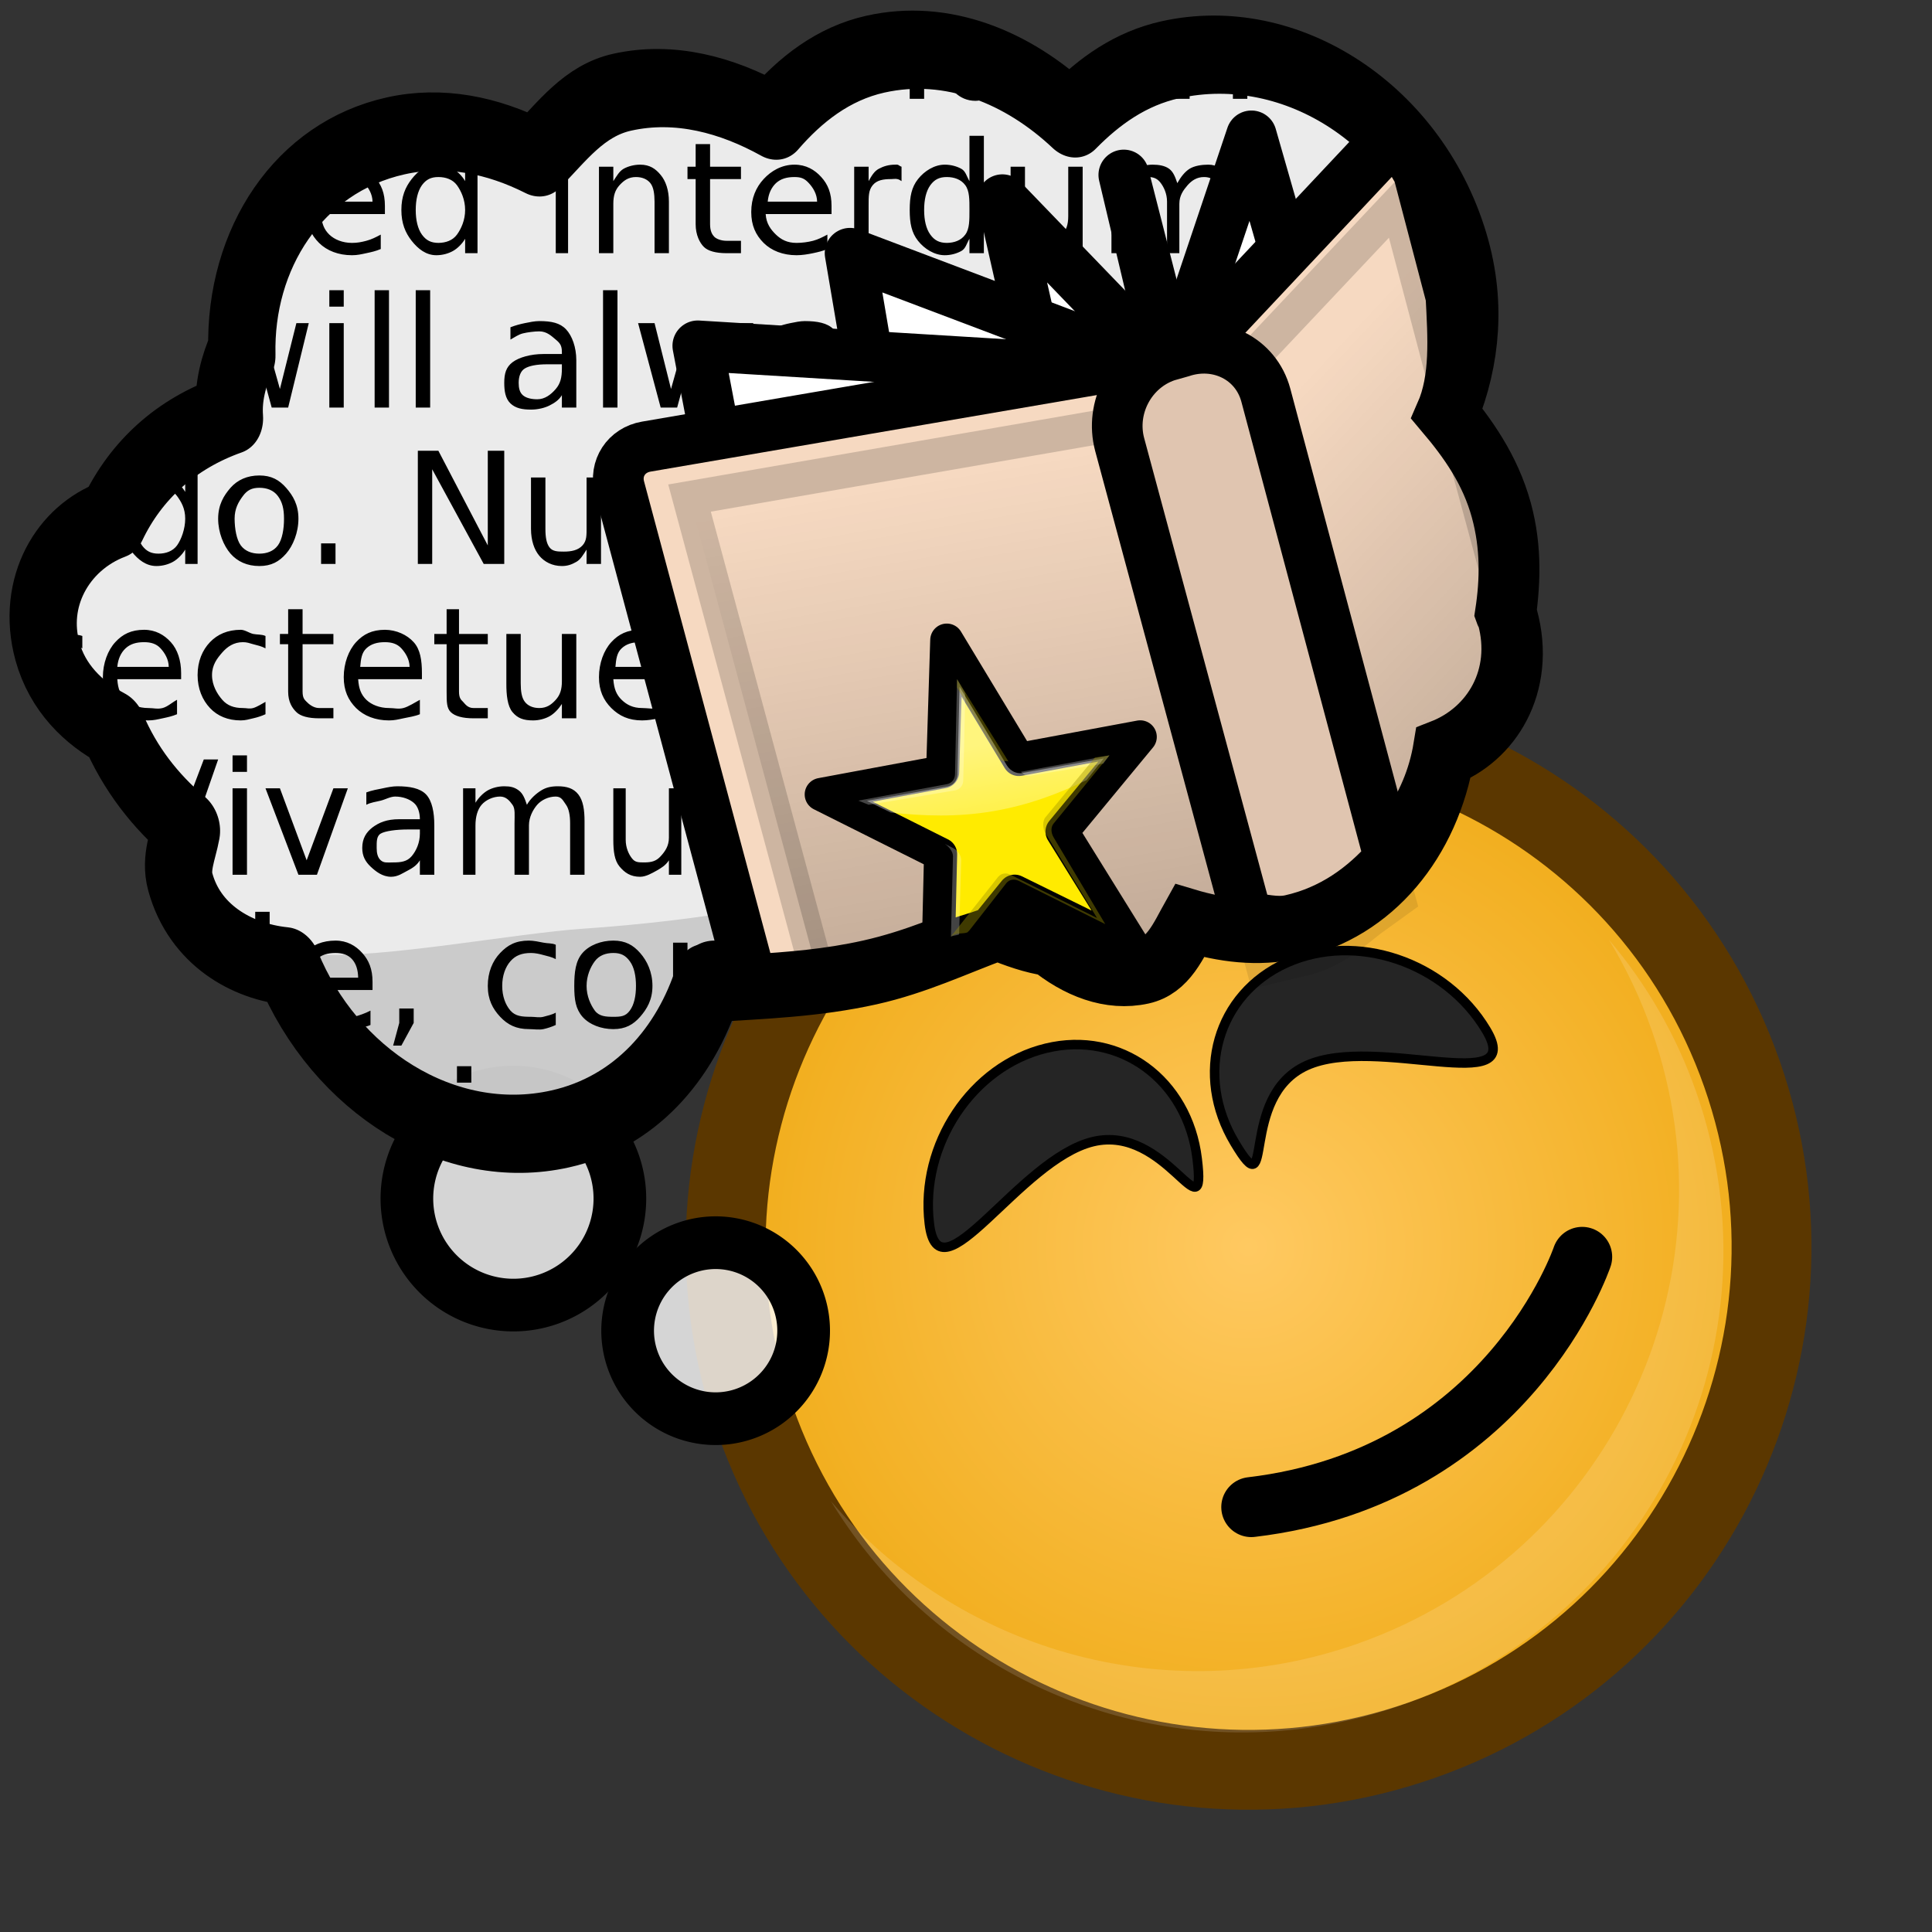 <?xml version="1.0" ?>
<!-- Created with Inkscape (http://www.inkscape.org/) --><svg height="22pt" id="svg1" inkscape:version="0.41" sodipodi:docbase="/home/chromakode/svg/FeltTip4/smilies" sodipodi:docname="thinking-literary.svg" sodipodi:version="0.32" width="22pt" xmlns="http://www.w3.org/2000/svg" xmlns:cc="http://web.resource.org/cc/" xmlns:dc="http://purl.org/dc/elements/1.1/" xmlns:inkscape="http://www.inkscape.org/namespaces/inkscape" xmlns:rdf="http://www.w3.org/1999/02/22-rdf-syntax-ns#" xmlns:sodipodi="http://inkscape.sourceforge.net/DTD/sodipodi-0.dtd" xmlns:svg="http://www.w3.org/2000/svg" xmlns:xlink="http://www.w3.org/1999/xlink">
  <rect width="100%" height="100%" fill="#333333" stroke="none"/>
  <defs id="defs3">
    <radialGradient cx="912.5" cy="575" fx="698.026" fy="268.221" gradientTransform="matrix(3.446933e-2,0,0,3.446933e-2,-13.135,-1.619)" gradientUnits="userSpaceOnUse" id="radialGradient10855" inkscape:collect="always" r="231.162" xlink:href="#linearGradient889"/>
    <radialGradient cx="933.287" cy="598.405" fx="933.287" fy="598.405" gradientTransform="matrix(3.497803e-2,0,0,3.497803e-2,-13.687,-2)" gradientUnits="userSpaceOnUse" id="radialGradient10858" inkscape:collect="always" r="239.587" xlink:href="#linearGradient1972"/>
    <linearGradient id="linearGradient8391">
      <stop id="stop8392" offset="0" style="stop-color:#ffffff;stop-opacity:1;"/>
      <stop id="stop8393" offset="1" style="stop-color:#ffffff;stop-opacity:0;"/>
    </linearGradient>
    <linearGradient id="linearGradient9834" inkscape:collect="always">
      <stop id="stop9836" offset="0" style="stop-color:#000000;stop-opacity:1;"/>
      <stop id="stop9838" offset="1" style="stop-color:#000000;stop-opacity:0;"/>
    </linearGradient>
    <linearGradient id="linearGradient4333" inkscape:collect="always">
      <stop id="stop4335" offset="0" style="stop-color:#000000;stop-opacity:1;"/>
      <stop id="stop4337" offset="1" style="stop-color:#000000;stop-opacity:0;"/>
    </linearGradient>
    <linearGradient gradientTransform="matrix(0.926,7.528973e-19,-8.781732e-19,1.08,0.5,7.206018e-14)" gradientUnits="userSpaceOnUse" id="linearGradient4339" inkscape:collect="always" x1="25.425" x2="19.827" xlink:href="#linearGradient4333" y1="8.774" y2="1.942"/>
    <linearGradient id="linearGradient3231">
      <stop id="stop3233" offset="0" style="stop-color:#ff0000;stop-opacity:1;"/>
      <stop id="stop3235" offset="1" style="stop-color:#9e2222;stop-opacity:0.928;"/>
      <stop id="stop3237" offset="1" style="stop-color:#910000;stop-opacity:1;"/>
    </linearGradient>
    <linearGradient gradientTransform="matrix(0.888,1.890265e-2,-2.396980e-2,1.126,0.5,7.206018e-14)" gradientUnits="userSpaceOnUse" id="linearGradient4298" inkscape:collect="always" x1="29.686" x2="22.783" xlink:href="#linearGradient3231" y1="11.014" y2="4.537"/>
    <linearGradient id="linearGradient5768">
      <stop id="stop5770" offset="0" style="stop-color:#ffeb00;stop-opacity:1;"/>
      <stop id="stop5772" offset="1" style="stop-color:#ffcc00;stop-opacity:1;"/>
    </linearGradient>
    <radialGradient cx="33.82" cy="110.244" fx="33.941" fy="94.646" gradientTransform="matrix(2.233,-1.478286e-16,1.616665e-17,0.244,276.677,950.259)" gradientUnits="userSpaceOnUse" id="radialGradient11440" inkscape:collect="always" r="21.814" xlink:href="#linearGradient827"/>
    <linearGradient gradientTransform="matrix(-1.414,9.360761e-17,4.680379e-17,0.707,698.687,-6.156754e-14)" gradientUnits="userSpaceOnUse" id="linearGradient11438" inkscape:collect="always" x1="268.475" x2="268.475" xlink:href="#linearGradient11304" y1="1380.74" y2="1386.266"/>
    <linearGradient id="linearGradient827">
      <stop id="stop828" offset="0" style="stop-color:#ffffff;stop-opacity:1;"/>
      <stop id="stop829" offset="1" style="stop-color:#ffffff;stop-opacity:0;"/>
    </linearGradient>
    <radialGradient cx="33.82" cy="110.244" fx="33.941" fy="94.646" gradientTransform="matrix(2.233,0,0,0.244,-422.009,950.259)" gradientUnits="userSpaceOnUse" id="radialGradient11278" inkscape:collect="always" r="21.814" xlink:href="#linearGradient827"/>
    <linearGradient id="linearGradient11304" inkscape:collect="always">
      <stop id="stop11306" offset="0" style="stop-color:#ffffff;stop-opacity:1;"/>
      <stop id="stop11308" offset="1" style="stop-color:#ffffff;stop-opacity:0;"/>
    </linearGradient>
    <linearGradient gradientTransform="scale(1.414,0.707)" gradientUnits="userSpaceOnUse" id="linearGradient11310" inkscape:collect="always" x1="268.475" x2="268.475" xlink:href="#linearGradient11304" y1="1380.74" y2="1386.266"/>
    <linearGradient id="linearGradient2064">
      <stop id="stop2065" offset="0" style="stop-color:#000000;stop-opacity:1;"/>
      <stop id="stop2066" offset="1" style="stop-color:#000000;stop-opacity:0;"/>
    </linearGradient>
    <radialGradient cx="912.5" cy="575" fx="698.026" fy="268.221" gradientUnits="userSpaceOnUse" id="radialGradient2047" inkscape:collect="always" r="231.162" xlink:href="#linearGradient889"/>
    <linearGradient id="linearGradient1972">
      <stop id="stop1973" offset="0" style="stop-color:#ffc961;stop-opacity:1;"/>
      <stop id="stop1974" offset="1" style="stop-color:#f0ab16;stop-opacity:1;"/>
    </linearGradient>
    <radialGradient cx="933.287" cy="598.405" fx="933.287" fy="598.405" gradientUnits="userSpaceOnUse" id="radialGradient1971" inkscape:collect="always" r="239.587" xlink:href="#linearGradient1972"/>
    <linearGradient id="linearGradient889">
      <stop id="stop890" offset="0" style="stop-color:#ffffff;stop-opacity:1;"/>
      <stop id="stop891" offset="1" style="stop-color:#ffffff;stop-opacity:0;"/>
    </linearGradient>
    <linearGradient id="linearGradient892" spreadMethod="reflect" x1="0.478" x2="0.128" xlink:href="#linearGradient2064" y1="0.523" y2="-0.094"/>
    <radialGradient cx="0.5" cy="0.5" fx="0.76" fy="0.758" id="radialGradient893" r="1.484" xlink:href="#linearGradient889"/>
    <linearGradient gradientTransform="matrix(0.135,-0.144,7.759773e-2,0.29,-97.589,-255.369)" gradientUnits="userSpaceOnUse" id="linearGradient2259" inkscape:collect="always" x1="296.84" x2="296.84" xlink:href="#linearGradient9834" y1="1103.262" y2="982.722"/>
    <linearGradient gradientTransform="matrix(0.362,-6.229689e-2,7.642384e-2,0.285,-164.621,-274.984)" gradientUnits="userSpaceOnUse" id="linearGradient2261" inkscape:collect="always" x1="296.84" x2="296.84" xlink:href="#linearGradient9834" y1="1103.262" y2="982.722"/>
    <linearGradient gradientTransform="scale(1.364,0.733)" gradientUnits="userSpaceOnUse" id="linearGradient2263" inkscape:collect="always" x1="9.599" x2="9.599" xlink:href="#linearGradient8391" y1="13.503" y2="26.082"/>
    <linearGradient gradientTransform="scale(1.061,0.942)" gradientUnits="userSpaceOnUse" id="linearGradient2265" inkscape:collect="always" x1="296.84" x2="296.84" xlink:href="#linearGradient9834" y1="1103.262" y2="982.722"/>
  </defs>
  <sodipodi:namedview bordercolor="#666666" borderopacity="1.0" gridspacingx="1pt" gridspacingy="1pt" id="base" inkscape:current-layer="svg1" inkscape:cx="-0.78528595" inkscape:cy="13.539566" inkscape:grid-bbox="false" inkscape:guide-bbox="true" inkscape:pageopacity="0.0" inkscape:pageshadow="2" inkscape:window-height="541" inkscape:window-width="800" inkscape:window-x="102" inkscape:window-y="391" inkscape:zoom="8.0000000" pagecolor="#ffffff" showborder="true" showgrid="false" showguides="true" snaptogrid="false" vertgrid="false"/>
  <g id="g4461" transform="matrix(6.458,8.457624e-7,-8.457624e-7,6.458,540.006,822.658)">
    <path d="M 20.247,4.941 C 19.789,4.193 22.978,7.186 23.69,7.698 C 24.402,8.21 25.168,8.265 25.88,8.777 C 26.863,9.484 27.881,10.973 26.843,12.31 C 25.784,13.674 23.702,13.244 23.134,12.175 L 21.63,7.205 L 20.247,4.941 z " id="path4463" sodipodi:nodetypes="csszccs" style="fill:url(#linearGradient4298);fill-opacity:1;fill-rule:evenodd;stroke:url(#linearGradient4339);stroke-width:0.812;stroke-linecap:round;stroke-linejoin:round;stroke-miterlimit:4;stroke-opacity:1"/>
    <path d="M 17.324 7.436 A 1.591 1.237 0 1 1  14.142,7.436 A 1.591 1.237 0 1 1  17.324 7.436 z" id="path4465" sodipodi:cx="15.733126" sodipodi:cy="7.4358449" sodipodi:rx="1.5909903" sodipodi:ry="1.2374369" sodipodi:type="arc" style="opacity:0.233;color:#000000;fill:#ffffff;fill-opacity:1;fill-rule:evenodd;stroke:none;stroke-width:7.75;stroke-linecap:butt;stroke-linejoin:miter;stroke-miterlimit:4;stroke-dashoffset:0;stroke-opacity:0.57;marker:none;marker-start:none;marker-mid:none;marker-end:none;visibility:visible;display:inline;overflow:visible" transform="matrix(0.322,-8.627293e-2,0.173,0.644,19.372,7.187)"/>
  </g>
  <g id="g9250">
    <g id="g10860">
      <path d="M 26.447,16.302 C 24.995,12.166 20.464,9.99 16.328,11.442 C 12.192,12.894 10.015,17.424 11.467,21.56 C 12.919,25.697 17.45,27.873 21.586,26.421 C 25.723,24.969 27.899,20.438 26.447,16.302 z " id="path12110" style="fill:url(#radialGradient10858);fill-opacity:1;fill-rule:evenodd;stroke:#5b3700;stroke-width:1.212;stroke-miterlimit:4"/>
      <path d="M 23.968,16.218 C 22.873,13.098 19.455,11.456 16.335,12.551 C 13.215,13.647 11.574,17.064 12.669,20.184 C 13.764,23.304 17.181,24.946 20.302,23.85 C 23.422,22.755 25.063,19.338 23.968,16.218 z " id="path12112" style="opacity:0.5;fill:url(#radialGradient10855);fill-opacity:1;fill-rule:evenodd;stroke:none;stroke-width:1.238;stroke-opacity:1"/>
      <path d="M 18.762,26.303 C 19.596,26.314 20.446,26.181 21.279,25.889 C 25.086,24.553 27.089,20.384 25.752,16.577 C 25.447,15.707 24.992,14.932 24.428,14.268 C 24.687,14.695 24.907,15.154 25.079,15.645 C 26.415,19.451 24.413,23.621 20.606,24.958 C 17.669,25.989 14.517,25.031 12.616,22.792 C 13.93,24.957 16.274,26.269 18.762,26.303 z " id="path12114" style="font-size:12;font-style:normal;font-variant:normal;font-weight:100;font-stretch:ultra-condensed;opacity:0.382;color:#000000;fill:#ffffff;fill-opacity:0.368;fill-rule:evenodd;stroke:none;stroke-width:1.238;stroke-linecap:butt;stroke-linejoin:miter;stroke-miterlimit:4;stroke-dashoffset:0;stroke-opacity:1;marker:none;marker-start:none;marker-mid:none;marker-end:none;font-family:Bitstream Vera Sans;letter-spacing:0;text-anchor:start;writing-mode:lr-tb"/>
      <path d="M 14.11,18.579 C 13.965,17.38 14.759,16.187 15.882,15.915 C 17.005,15.643 18.033,16.395 18.177,17.595 C 18.322,18.794 17.717,17.063 16.593,17.334 C 15.47,17.606 14.254,19.779 14.11,18.579 z " id="path12116" sodipodi:nodetypes="ccccc" style="font-size:12;font-style:normal;font-variant:normal;font-weight:100;font-stretch:ultra-condensed;color:#000000;fill:#252525;fill-opacity:1;fill-rule:evenodd;stroke:#000000;stroke-width:0.144;stroke-linecap:round;stroke-linejoin:miter;stroke-miterlimit:4;stroke-dashoffset:0;stroke-opacity:1;marker:none;marker-start:none;marker-mid:none;marker-end:none;font-family:Bitstream Vera Sans;letter-spacing:0;text-anchor:start;writing-mode:lr-tb"/>
      <path d="M 22.565,15.639 C 21.945,14.603 20.587,14.146 19.533,14.619 C 18.478,15.093 18.127,16.317 18.748,17.353 C 19.368,18.389 18.786,16.65 19.84,16.177 C 20.894,15.703 23.186,16.675 22.565,15.639 z " id="path12118" sodipodi:nodetypes="ccccc" style="font-size:12;font-style:normal;font-variant:normal;font-weight:100;font-stretch:ultra-condensed;color:#000000;fill:#252525;fill-opacity:1;fill-rule:evenodd;stroke:#000000;stroke-width:0.144;stroke-linecap:round;stroke-linejoin:miter;stroke-miterlimit:4;stroke-dashoffset:0;stroke-opacity:1;marker:none;marker-start:none;marker-mid:none;marker-end:none;font-family:Bitstream Vera Sans;letter-spacing:0;text-anchor:start;writing-mode:lr-tb"/>
      <path d="M 18.998,22.882 C 22.9,22.421 24.022,19.083 24.022,19.083" id="path12120" sodipodi:nodetypes="cc" style="fill:none;fill-opacity:0.75;fill-rule:evenodd;stroke:#000000;stroke-width:0.911;stroke-linecap:round;stroke-linejoin:miter;stroke-miterlimit:4;stroke-opacity:1"/>
    </g>
    <path d="M 14.849 14.507 A 2.386 2.386 0 1 1  10.076,14.507 A 2.386 2.386 0 1 1  14.849 14.507 z" id="path3795" sodipodi:cx="12.462757" sodipodi:cy="14.506913" sodipodi:rx="2.3864853" sodipodi:ry="2.3864853" sodipodi:type="arc" style="color:#000000;fill:#ffffff;fill-opacity:0.792;fill-rule:evenodd;stroke:#000000;stroke-width:1.429;stroke-linecap:round;stroke-linejoin:round;stroke-miterlimit:1.9;stroke-dashoffset:1.725;stroke-opacity:1;marker:none;marker-start:none;marker-mid:none;marker-end:none;visibility:visible;display:inline;overflow:visible" transform="matrix(0.527,-0.189,0.189,0.527,1.556,14.914)"/>
    <path d="M 14.849 14.507 A 2.386 2.386 0 1 1  10.076,14.507 A 2.386 2.386 0 1 1  14.849 14.507 z" id="path4555" sodipodi:cx="12.462757" sodipodi:cy="14.506913" sodipodi:rx="2.3864853" sodipodi:ry="2.3864853" sodipodi:type="arc" style="color:#000000;fill:#ffffff;fill-opacity:0.792;fill-rule:evenodd;stroke:#000000;stroke-width:1.18;stroke-linecap:round;stroke-linejoin:round;stroke-miterlimit:1.9;stroke-dashoffset:1.725;stroke-opacity:1;marker:none;marker-start:none;marker-mid:none;marker-end:none;visibility:visible;display:inline;overflow:visible" transform="matrix(0.638,-0.228,0.228,0.638,-3.464,11.784)"/>
    <g id="g6060" transform="matrix(1.032,0.169,-5.825270e-2,1.19,0.498,-3.125)">
      <path d="M 5.54,3.573 C 4.136,4.049 3.34,5.328 3.45,6.63 C 3.343,6.883 3.273,7.164 3.314,7.449 C 2.558,7.794 1.992,8.334 1.682,9.013 C 0.964,9.355 0.549,10.108 0.826,10.819 C 0.997,11.257 1.392,11.525 1.838,11.664 C 2.117,12.138 2.505,12.489 2.981,12.762 C 2.947,12.992 2.839,13.231 2.93,13.463 C 3.175,14.092 3.865,14.344 4.559,14.307 C 5.323,15.656 7.041,16.348 8.651,15.801 C 9.731,15.435 10.423,14.596 10.704,13.648 C 11.471,13.497 12.233,13.367 13.025,13.099 C 13.695,12.871 14.249,12.554 14.848,12.272 C 15.106,12.324 15.361,12.369 15.631,12.363 C 16.034,12.584 16.514,12.687 16.994,12.525 C 17.366,12.398 17.481,12.069 17.642,11.77 C 18.142,11.828 18.645,11.816 19.153,11.644 C 20.347,11.238 21.096,10.239 21.237,9.153 C 21.946,8.808 22.35,8.09 22.074,7.383 C 22.066,7.363 22.034,7.361 22.025,7.341 C 22.074,6.911 22.077,6.474 21.909,6.043 C 21.727,5.577 21.387,5.23 21.015,4.919 C 21.295,4.255 21.382,3.525 21.103,2.809 C 20.477,1.204 18.547,0.408 16.791,1.004 C 16.216,1.199 15.776,1.549 15.405,1.949 C 14.573,1.413 13.52,1.192 12.484,1.544 C 11.873,1.751 11.409,2.152 11.043,2.597 C 10.346,2.367 9.572,2.294 8.814,2.551 C 8.265,2.737 7.966,3.174 7.613,3.553 C 6.956,3.363 6.241,3.335 5.54,3.573 z " id="path4557" style="color:#000000;fill:#ffffff;fill-opacity:0.899;fill-rule:evenodd;stroke:#000000;stroke-width:0.988;stroke-linecap:round;stroke-linejoin:round;stroke-miterlimit:1.9;stroke-dashoffset:1.725;stroke-opacity:1;marker:none;marker-start:none;marker-mid:none;marker-end:none;visibility:visible;display:inline;overflow:visible"/>
      <path d="M 20.375,2.625 C 20.437,2.806 20.555,2.966 20.594,3.156 C 20.641,3.389 20.585,3.64 20.594,3.875 C 20.62,3.573 20.774,3.27 20.656,2.969 C 20.601,2.826 20.454,2.752 20.375,2.625 z M 20.594,4.875 C 19.926,8.667 15.713,11.83 8.844,13.219 C 7.857,13.418 5.952,14.009 5,14.094 C 5.659,15.212 7.12,15.812 8.5,15.344 C 9.428,15.029 10.008,14.346 10.25,13.531 C 10.305,13.36 10.448,13.216 10.625,13.188 C 11.395,13.036 12.123,12.88 12.875,12.625 C 13.497,12.414 14.007,12.135 14.625,11.844 C 14.719,11.803 14.807,11.789 14.906,11.812 C 14.917,11.815 14.927,11.815 14.938,11.812 C 15.197,11.865 15.422,11.879 15.625,11.875 C 15.703,11.884 15.779,11.924 15.844,11.969 C 16.158,12.141 16.516,12.174 16.844,12.062 C 16.873,12.053 16.903,12.048 16.938,12.031 C 16.972,12.015 17,11.981 17.031,11.938 C 17.098,11.846 17.129,11.728 17.219,11.562 C 17.306,11.377 17.515,11.257 17.719,11.281 C 18.174,11.335 18.575,11.332 19,11.188 C 20.024,10.84 20.664,10.001 20.781,9.094 C 20.794,8.935 20.892,8.796 21.031,8.719 C 21.288,8.593 21.488,8.419 21.594,8.219 C 21.7,8.018 21.704,7.789 21.625,7.562 C 21.611,7.542 21.598,7.534 21.594,7.531 C 21.554,7.456 21.527,7.366 21.531,7.281 C 21.576,6.897 21.599,6.522 21.469,6.188 C 21.333,5.839 21.068,5.573 20.719,5.281 C 20.708,5.279 20.698,5.279 20.688,5.281 C 20.565,5.182 20.582,5.024 20.594,4.875 z " id="path4721" sodipodi:nodetypes="ccccccccccccccccccccccccccccccccc" style="color:#000000;fill:#000000;fill-opacity:0.138;fill-rule:evenodd;stroke:none;stroke-width:0.988;stroke-linecap:round;stroke-linejoin:round;stroke-miterlimit:1.9;stroke-dashoffset:1.725;stroke-opacity:1;marker:none;marker-start:none;marker-mid:none;marker-end:none;visibility:visible;display:inline;overflow:visible"/>
    </g>
    <path d="M 13.812 0.844 L 13.812 1.5 L 14.031 1.5 L 14.031 0.844 C 13.958 0.84 13.886 0.842 13.812 0.844 z M 14.5 0.875 C 14.453 0.939 14.406 0.991 14.406 1.094 C 14.406 1.218 14.423 1.332 14.5 1.406 C 14.578 1.48 14.681 1.531 14.812 1.531 C 14.917 1.531 14.99 1.474 15.062 1.438 C 15.135 1.4 15.233 1.359 15.281 1.281 L 15.281 1.5 L 15.5 1.5 L 15.5 1.281 C 15.408 1.227 15.314 1.171 15.219 1.125 C 15.205 1.151 15.207 1.196 15.188 1.219 C 15.117 1.302 15.024 1.344 14.906 1.344 C 14.821 1.344 14.737 1.325 14.688 1.281 C 14.638 1.237 14.625 1.169 14.625 1.094 C 14.625 1.012 14.644 0.949 14.688 0.906 C 14.626 0.889 14.562 0.889 14.5 0.875 z M 17.844 0.906 L 17.844 1.5 L 18.062 1.5 L 18.062 0.906 C 17.989 0.916 17.917 0.891 17.844 0.906 z M 18.719 0.906 L 18.719 1.5 L 18.938 1.5 L 18.938 0.906 C 18.865 0.896 18.792 0.912 18.719 0.906 z M 19.375 1 L 19.375 1.5 L 19.562 1.5 L 19.562 1.062 C 19.5 1.041 19.438 1.018 19.375 1 z M 17.438 1.094 C 17.353 1.128 17.298 1.208 17.219 1.25 L 17.219 1.5 L 17.438 1.5 L 17.438 1.094 z M 12.625 1.25 C 12.54 1.303 12.454 1.345 12.375 1.406 L 12.281 1.781 L 12.438 1.781 L 12.625 1.375 L 12.625 1.25 z M 20 1.25 C 20.025 1.304 20.024 1.369 20.062 1.406 C 20.141 1.48 20.212 1.531 20.344 1.531 C 20.403 1.531 20.447 1.485 20.5 1.469 C 20.348 1.365 20.163 1.33 20 1.25 z M 8.562 2.062 C 8.525 2.101 8.474 2.117 8.438 2.156 L 8.438 2.281 L 8.625 2.281 L 8.625 2.062 L 8.562 2.062 z M 14.719 2.062 L 14.719 2.75 C 14.674 2.673 14.662 2.599 14.594 2.562 C 14.526 2.525 14.439 2.5 14.344 2.5 C 14.188 2.5 14.036 2.595 13.938 2.719 C 13.84 2.843 13.812 2.985 13.812 3.188 C 13.812 3.39 13.84 3.532 13.938 3.656 C 14.036 3.78 14.188 3.875 14.344 3.875 C 14.439 3.875 14.526 3.849 14.594 3.812 C 14.662 3.775 14.674 3.702 14.719 3.625 L 14.719 3.844 L 14.938 3.844 L 14.938 2.062 L 14.719 2.062 z M 10.562 2.188 L 10.562 2.531 L 10.438 2.531 L 10.438 2.719 L 10.562 2.719 L 10.562 3.406 C 10.562 3.567 10.625 3.689 10.688 3.75 C 10.75 3.811 10.868 3.844 11.031 3.844 L 11.25 3.844 L 11.25 3.656 L 11.031 3.656 C 10.943 3.656 10.873 3.624 10.844 3.594 C 10.815 3.564 10.781 3.511 10.781 3.406 L 10.781 2.719 L 11.25 2.719 L 11.25 2.531 L 10.781 2.531 L 10.781 2.188 L 10.562 2.188 z M 21.219 2.188 C 21.07 2.226 20.909 2.241 20.812 2.344 C 20.663 2.502 20.594 2.693 20.594 2.969 C 20.594 3.244 20.663 3.466 20.812 3.625 C 20.962 3.784 21.178 3.875 21.438 3.875 C 21.539 3.875 21.628 3.871 21.719 3.844 C 21.81 3.816 21.887 3.743 21.969 3.688 L 21.969 3.469 C 21.891 3.542 21.808 3.589 21.719 3.625 C 21.631 3.661 21.537 3.656 21.438 3.656 C 21.241 3.656 21.073 3.62 20.969 3.5 C 20.865 3.38 20.844 3.195 20.844 2.969 C 20.844 2.742 20.865 2.588 20.969 2.469 C 21.053 2.371 21.197 2.307 21.344 2.281 C 21.31 2.239 21.254 2.228 21.219 2.188 z M 7.062 2.219 L 7.062 2.75 C 7.018 2.673 6.943 2.599 6.875 2.562 C 6.808 2.525 6.72 2.5 6.625 2.5 C 6.469 2.5 6.348 2.595 6.25 2.719 C 6.153 2.843 6.094 2.985 6.094 3.188 C 6.094 3.39 6.153 3.532 6.25 3.656 C 6.348 3.78 6.469 3.875 6.625 3.875 C 6.72 3.875 6.808 3.849 6.875 3.812 C 6.943 3.775 7.018 3.702 7.062 3.625 L 7.062 3.844 L 7.25 3.844 L 7.25 2.25 C 7.188 2.236 7.125 2.229 7.062 2.219 z M 9.719 2.5 C 9.629 2.5 9.538 2.524 9.469 2.562 C 9.401 2.601 9.363 2.673 9.312 2.75 L 9.312 2.531 L 9.094 2.531 L 9.094 3.844 L 9.312 3.844 L 9.312 3.094 C 9.312 2.968 9.34 2.885 9.406 2.812 C 9.472 2.74 9.542 2.688 9.656 2.688 C 9.751 2.688 9.827 2.721 9.875 2.781 C 9.923 2.842 9.937 2.941 9.938 3.062 L 9.938 3.844 L 10.156 3.844 L 10.156 3.062 C 10.156 2.885 10.107 2.747 10.031 2.656 C 9.955 2.564 9.867 2.5 9.719 2.5 z M 12.062 2.5 C 11.869 2.5 11.708 2.595 11.594 2.719 C 11.48 2.842 11.406 3.008 11.406 3.219 C 11.406 3.423 11.474 3.568 11.594 3.688 C 11.714 3.807 11.888 3.875 12.094 3.875 C 12.176 3.875 12.264 3.861 12.344 3.844 C 12.423 3.827 12.487 3.813 12.562 3.781 L 12.562 3.562 C 12.487 3.602 12.42 3.636 12.344 3.656 C 12.268 3.676 12.175 3.688 12.094 3.688 C 11.953 3.688 11.86 3.638 11.781 3.562 C 11.703 3.486 11.634 3.396 11.625 3.25 L 12.625 3.25 L 12.625 3.125 C 12.625 2.933 12.57 2.799 12.469 2.688 C 12.368 2.576 12.236 2.5 12.062 2.5 z M 13.594 2.5 C 13.492 2.5 13.415 2.524 13.344 2.562 C 13.272 2.6 13.232 2.672 13.188 2.75 L 13.188 2.531 L 12.969 2.531 L 12.969 3.844 L 13.188 3.844 L 13.188 3.125 C 13.188 2.979 13.186 2.89 13.25 2.812 C 13.314 2.734 13.412 2.719 13.531 2.719 C 13.565 2.719 13.597 2.712 13.625 2.719 C 13.653 2.725 13.664 2.736 13.688 2.75 L 13.688 2.531 C 13.666 2.527 13.643 2.502 13.625 2.5 C 13.607 2.498 13.608 2.5 13.594 2.5 z M 17.5 2.5 C 17.407 2.5 17.317 2.525 17.25 2.562 C 17.183 2.6 17.111 2.671 17.062 2.75 L 17.062 2.531 L 16.875 2.531 L 16.875 3.844 L 17.062 3.844 L 17.062 3.094 C 17.063 2.969 17.124 2.885 17.188 2.812 C 17.251 2.739 17.329 2.688 17.438 2.688 C 17.529 2.688 17.581 2.721 17.625 2.781 C 17.669 2.84 17.719 2.938 17.719 3.062 L 17.719 3.844 L 17.906 3.844 L 17.906 3.094 C 17.906 2.968 17.968 2.885 18.031 2.812 C 18.095 2.74 18.172 2.688 18.281 2.688 C 18.371 2.688 18.425 2.721 18.469 2.781 C 18.512 2.841 18.562 2.939 18.562 3.062 L 18.562 3.844 L 18.75 3.844 L 18.75 3.062 C 18.75 2.889 18.698 2.75 18.625 2.656 C 18.552 2.562 18.478 2.5 18.344 2.5 C 18.244 2.5 18.136 2.517 18.062 2.562 C 17.989 2.608 17.928 2.686 17.875 2.781 C 17.844 2.691 17.816 2.61 17.75 2.562 C 17.685 2.515 17.594 2.5 17.5 2.5 z M 5.344 2.531 C 5.143 2.645 4.946 2.749 4.781 2.906 C 4.735 3.002 4.656 3.086 4.656 3.219 C 4.656 3.423 4.724 3.568 4.844 3.688 C 4.964 3.807 5.138 3.875 5.344 3.875 C 5.426 3.875 5.483 3.861 5.562 3.844 C 5.642 3.827 5.705 3.813 5.781 3.781 L 5.781 3.562 C 5.706 3.602 5.639 3.636 5.562 3.656 C 5.487 3.676 5.425 3.688 5.344 3.688 C 5.203 3.688 5.079 3.638 5 3.562 C 4.922 3.486 4.884 3.396 4.875 3.25 L 5.844 3.25 L 5.844 3.125 C 5.844 2.933 5.789 2.799 5.688 2.688 C 5.603 2.593 5.475 2.548 5.344 2.531 z M 8.438 2.531 L 8.438 3.844 L 8.625 3.844 L 8.625 2.531 L 8.438 2.531 z M 15.344 2.531 L 15.344 3.312 C 15.344 3.49 15.392 3.658 15.469 3.75 C 15.545 3.842 15.665 3.875 15.812 3.875 C 15.902 3.875 15.995 3.85 16.062 3.812 C 16.131 3.774 16.167 3.703 16.219 3.625 L 16.219 3.844 L 16.438 3.844 L 16.438 2.531 L 16.219 2.531 L 16.219 3.281 C 16.219 3.407 16.192 3.49 16.125 3.562 C 16.059 3.635 15.958 3.656 15.844 3.656 C 15.749 3.656 15.673 3.654 15.625 3.594 C 15.577 3.532 15.562 3.434 15.562 3.312 L 15.562 2.531 L 15.344 2.531 z M 5.281 2.688 C 5.385 2.688 5.468 2.712 5.531 2.781 C 5.595 2.85 5.655 2.947 5.656 3.062 L 4.875 3.062 C 4.886 2.941 4.929 2.848 5 2.781 C 5.071 2.715 5.163 2.688 5.281 2.688 z M 6.656 2.688 C 6.768 2.688 6.873 2.724 6.938 2.812 C 7.002 2.901 7.062 3.032 7.062 3.188 C 7.062 3.343 7.002 3.474 6.938 3.562 C 6.873 3.651 6.768 3.687 6.656 3.688 C 6.544 3.687 6.471 3.651 6.406 3.562 C 6.343 3.474 6.312 3.343 6.312 3.188 C 6.312 3.032 6.343 2.901 6.406 2.812 C 6.471 2.724 6.544 2.688 6.656 2.688 z M 12.062 2.688 C 12.167 2.688 12.218 2.712 12.281 2.781 C 12.345 2.85 12.405 2.947 12.406 3.062 L 11.656 3.062 C 11.667 2.941 11.711 2.848 11.781 2.781 C 11.853 2.715 11.944 2.688 12.062 2.688 z M 14.375 2.688 C 14.487 2.688 14.592 2.724 14.656 2.812 C 14.721 2.901 14.719 3.032 14.719 3.188 C 14.719 3.343 14.721 3.474 14.656 3.562 C 14.592 3.651 14.487 3.687 14.375 3.688 C 14.263 3.687 14.189 3.651 14.125 3.562 C 14.061 3.474 14.031 3.343 14.031 3.188 C 14.031 3.032 14.061 2.901 14.125 2.812 C 14.189 2.724 14.263 2.688 14.375 2.688 z M 4.344 3.219 C 4.224 3.383 4.212 3.593 4.125 3.781 C 4.16 3.764 4.222 3.771 4.25 3.75 C 4.362 3.664 4.375 3.51 4.375 3.344 C 4.375 3.289 4.353 3.262 4.344 3.219 z M 19.188 3.531 L 19.188 3.844 L 19.438 3.844 L 19.438 3.531 L 19.188 3.531 z M 5 4.406 L 5 4.656 L 5.219 4.656 L 5.219 4.406 L 5 4.406 z M 5.688 4.406 L 5.688 6.188 L 5.906 6.188 L 5.906 4.406 L 5.688 4.406 z M 6.312 4.406 L 6.312 6.188 L 6.531 6.188 L 6.531 4.406 L 6.312 4.406 z M 9.156 4.406 L 9.156 6.188 L 9.375 6.188 L 9.375 4.406 L 9.156 4.406 z M 20.812 4.406 L 20.812 6.188 L 21 6.188 L 21 5.562 L 21.688 6.188 L 21.906 6.188 C 21.91 6.178 21.902 6.166 21.906 6.156 L 21.219 5.5 L 21.938 4.906 L 21.656 4.906 L 21 5.469 L 21 4.406 L 20.812 4.406 z M 8.188 4.875 C 8.119 4.875 8.042 4.891 7.969 4.906 C 7.896 4.921 7.827 4.939 7.75 4.969 L 7.75 5.156 C 7.814 5.121 7.868 5.08 7.938 5.062 C 8.007 5.045 8.114 5.031 8.188 5.031 C 8.303 5.031 8.374 5.103 8.438 5.156 C 8.502 5.209 8.531 5.246 8.531 5.344 L 8.531 5.375 L 8.25 5.375 C 8.058 5.375 7.879 5.426 7.781 5.5 C 7.685 5.574 7.656 5.668 7.656 5.812 C 7.656 5.937 7.673 6.051 7.75 6.125 C 7.828 6.199 7.931 6.219 8.062 6.219 C 8.167 6.219 8.272 6.193 8.344 6.156 C 8.416 6.119 8.483 6.078 8.531 6 L 8.531 6.188 L 8.75 6.188 L 8.75 5.469 C 8.75 5.273 8.686 5.097 8.594 5 C 8.502 4.903 8.374 4.875 8.188 4.875 z M 12.219 4.875 C 12.15 4.875 12.073 4.891 12 4.906 C 11.927 4.921 11.859 4.939 11.781 4.969 L 11.781 5.156 C 11.846 5.121 11.899 5.08 11.969 5.062 C 12.039 5.045 12.114 5.031 12.188 5.031 C 12.303 5.031 12.405 5.103 12.469 5.156 C 12.533 5.209 12.531 5.246 12.531 5.344 L 12.531 5.375 L 12.25 5.375 C 12.058 5.375 11.941 5.426 11.844 5.5 C 11.747 5.574 11.688 5.668 11.688 5.812 C 11.688 5.937 11.735 6.051 11.812 6.125 C 11.891 6.199 11.993 6.219 12.125 6.219 C 12.229 6.219 12.303 6.193 12.375 6.156 C 12.447 6.119 12.483 6.078 12.531 6 L 12.531 6.188 L 12.75 6.188 L 12.75 5.469 C 12.75 5.273 12.748 5.097 12.656 5 C 12.564 4.903 12.405 4.875 12.219 4.875 z M 15 4.875 C 14.842 4.875 14.742 4.903 14.656 4.969 C 14.57 5.035 14.5 5.129 14.5 5.25 C 14.5 5.35 14.567 5.443 14.625 5.5 C 14.683 5.557 14.775 5.566 14.906 5.594 L 14.969 5.625 C 15.1 5.653 15.18 5.688 15.219 5.719 C 15.258 5.749 15.281 5.786 15.281 5.844 C 15.281 5.906 15.241 5.966 15.188 6 C 15.134 6.034 15.068 6.063 14.969 6.062 C 14.894 6.062 14.795 6.051 14.719 6.031 C 14.643 6.011 14.578 5.947 14.5 5.906 L 14.5 6.125 C 14.583 6.152 14.644 6.174 14.719 6.188 C 14.794 6.201 14.9 6.219 14.969 6.219 C 15.134 6.219 15.249 6.195 15.344 6.125 C 15.439 6.055 15.5 5.963 15.5 5.844 C 15.5 5.739 15.439 5.652 15.375 5.594 C 15.312 5.535 15.213 5.501 15.062 5.469 L 15 5.438 C 14.887 5.412 14.788 5.371 14.75 5.344 C 14.712 5.315 14.719 5.299 14.719 5.25 C 14.719 5.186 14.729 5.126 14.781 5.094 C 14.834 5.062 14.926 5.031 15.031 5.031 C 15.1 5.031 15.186 5.047 15.25 5.062 C 15.314 5.078 15.378 5.126 15.438 5.156 L 15.438 4.938 C 15.379 4.915 15.288 4.918 15.219 4.906 C 15.15 4.895 15.078 4.875 15 4.875 z M 17.188 4.875 C 17.093 4.875 17.006 4.9 16.938 4.938 C 16.87 4.974 16.826 5.017 16.781 5.094 L 16.781 4.906 L 16.562 4.906 L 16.562 6.688 L 16.781 6.688 L 16.781 6 C 16.826 6.077 16.87 6.119 16.938 6.156 C 17.006 6.193 17.093 6.219 17.188 6.219 C 17.344 6.219 17.465 6.155 17.562 6.031 C 17.661 5.907 17.719 5.734 17.719 5.531 C 17.719 5.329 17.661 5.187 17.562 5.062 C 17.465 4.938 17.344 4.875 17.188 4.875 z M 18.531 4.875 C 18.462 4.875 18.385 4.891 18.312 4.906 C 18.24 4.921 18.171 4.939 18.094 4.969 L 18.094 5.156 C 18.158 5.121 18.211 5.08 18.281 5.062 C 18.351 5.045 18.395 5.031 18.469 5.031 C 18.584 5.031 18.686 5.103 18.75 5.156 C 18.814 5.209 18.875 5.246 18.875 5.344 L 18.875 5.375 L 18.562 5.375 C 18.37 5.375 18.222 5.426 18.125 5.5 C 18.028 5.574 18 5.668 18 5.812 C 18 5.937 18.016 6.051 18.094 6.125 C 18.172 6.199 18.274 6.219 18.406 6.219 C 18.51 6.219 18.615 6.193 18.688 6.156 C 18.76 6.119 18.827 6.078 18.875 6 L 18.875 6.188 L 19.094 6.188 L 19.094 5.469 C 19.094 5.273 19.029 5.097 18.938 5 C 18.846 4.903 18.718 4.875 18.531 4.875 z M 20.062 4.875 C 19.862 4.875 19.709 4.911 19.594 5.031 C 19.479 5.152 19.438 5.321 19.438 5.531 C 19.437 5.738 19.48 5.909 19.594 6.031 C 19.708 6.153 19.869 6.219 20.062 6.219 C 20.134 6.219 20.187 6.201 20.25 6.188 C 20.314 6.174 20.378 6.153 20.438 6.125 L 20.438 5.938 C 20.378 5.97 20.311 6.014 20.25 6.031 C 20.19 6.047 20.124 6.062 20.062 6.062 C 19.925 6.062 19.826 5.993 19.75 5.906 C 19.674 5.819 19.656 5.688 19.656 5.531 C 19.656 5.374 19.674 5.274 19.75 5.188 C 19.826 5.1 19.925 5.031 20.062 5.031 C 20.124 5.031 20.19 5.046 20.25 5.062 C 20.311 5.079 20.378 5.123 20.438 5.156 L 20.438 4.938 C 20.379 4.911 20.312 4.919 20.25 4.906 C 20.188 4.892 20.128 4.875 20.062 4.875 z M 3.781 4.906 C 3.765 5.065 3.652 5.18 3.656 5.344 C 3.548 5.591 3.502 5.893 3.5 6.188 L 3.562 6.188 L 3.844 5.156 L 4.125 6.188 L 4.375 6.188 L 4.688 4.906 L 4.5 4.906 L 4.25 5.906 L 3.969 4.906 L 3.781 4.906 z M 5 4.906 L 5 6.188 L 5.219 6.188 L 5.219 4.906 L 5 4.906 z M 9.688 4.906 L 10.031 6.188 L 10.281 6.188 L 10.562 5.156 L 10.844 6.188 L 11.094 6.188 L 11.438 4.906 L 11.25 4.906 L 10.969 5.906 L 10.719 4.906 L 10.469 4.906 L 10.188 5.906 L 9.938 4.906 L 9.688 4.906 z M 13.062 4.906 L 13.562 6.156 L 13.531 6.281 C 13.492 6.384 13.438 6.41 13.406 6.438 C 13.374 6.465 13.34 6.5 13.281 6.5 L 13.188 6.5 L 13.188 6.688 L 13.344 6.688 C 13.439 6.688 13.506 6.672 13.562 6.625 C 13.619 6.578 13.69 6.466 13.75 6.312 L 14.312 4.906 L 14.094 4.906 L 13.656 5.906 L 13.281 4.906 L 13.062 4.906 z M 17.156 5.031 C 17.268 5.031 17.343 5.099 17.406 5.188 C 17.471 5.276 17.5 5.376 17.5 5.531 C 17.5 5.687 17.471 5.817 17.406 5.906 C 17.343 5.994 17.268 6.063 17.156 6.062 C 17.044 6.062 16.939 5.994 16.875 5.906 C 16.811 5.817 16.781 5.687 16.781 5.531 C 16.781 5.376 16.811 5.276 16.875 5.188 C 16.939 5.099 17.044 5.031 17.156 5.031 z M 8.312 5.531 L 8.531 5.531 L 8.531 5.594 C 8.531 5.732 8.509 5.823 8.438 5.906 C 8.367 5.989 8.274 6.063 8.156 6.062 C 8.071 6.062 7.987 6.044 7.938 6 C 7.888 5.956 7.875 5.888 7.875 5.812 C 7.875 5.718 7.903 5.633 7.969 5.594 C 8.035 5.555 8.142 5.531 8.312 5.531 z M 12.344 5.531 L 12.531 5.531 L 12.531 5.594 C 12.531 5.732 12.509 5.823 12.438 5.906 C 12.367 5.989 12.274 6.063 12.156 6.062 C 12.071 6.062 12.019 6.044 11.969 6 C 11.92 5.956 11.906 5.888 11.906 5.812 C 11.906 5.718 11.903 5.633 11.969 5.594 C 12.035 5.555 12.173 5.531 12.344 5.531 z M 18.656 5.531 L 18.875 5.531 L 18.875 5.594 C 18.875 5.732 18.821 5.823 18.75 5.906 C 18.679 5.989 18.586 6.063 18.469 6.062 C 18.384 6.062 18.331 6.044 18.281 6 C 18.232 5.956 18.188 5.888 18.188 5.812 C 18.188 5.718 18.247 5.633 18.312 5.594 C 18.378 5.555 18.485 5.531 18.656 5.531 z M 2.969 6.75 C 2.904 6.79 2.874 6.862 2.812 6.906 L 2.812 7.469 C 2.768 7.392 2.693 7.318 2.625 7.281 C 2.573 7.253 2.506 7.229 2.438 7.219 C 2.263 7.397 2.034 7.498 1.906 7.719 C 1.896 7.779 1.844 7.806 1.844 7.875 C 1.844 8.077 1.903 8.251 2 8.375 C 2.098 8.499 2.219 8.594 2.375 8.594 C 2.47 8.594 2.558 8.568 2.625 8.531 C 2.693 8.494 2.768 8.42 2.812 8.344 L 2.812 8.562 L 3 8.562 L 3 6.75 C 2.993 6.754 2.976 6.746 2.969 6.75 z M 9.594 6.75 L 9.594 8.562 L 9.781 8.562 L 9.781 6.75 L 9.594 6.75 z M 10.25 6.75 L 10.25 8.562 L 10.469 8.562 L 10.469 6.75 L 10.25 6.75 z M 20.156 6.75 L 20.156 7 L 20.406 7 L 20.406 6.75 L 20.156 6.75 z M 22.062 6.75 L 22.062 7 L 22.281 7 L 22.281 6.938 C 22.243 6.878 22.228 6.807 22.188 6.75 L 22.062 6.75 z M 6.344 6.844 L 6.344 8.562 L 6.562 8.562 L 6.562 7.125 L 7.344 8.562 L 7.656 8.562 L 7.656 6.844 L 7.406 6.844 L 7.406 8.281 L 6.656 6.844 L 6.344 6.844 z M 3.938 7.219 C 3.753 7.219 3.605 7.287 3.5 7.406 C 3.396 7.526 3.313 7.663 3.312 7.875 C 3.312 8.086 3.396 8.286 3.5 8.406 C 3.605 8.526 3.753 8.594 3.938 8.594 C 4.121 8.594 4.239 8.526 4.344 8.406 C 4.449 8.286 4.531 8.086 4.531 7.875 C 4.531 7.663 4.449 7.526 4.344 7.406 C 4.239 7.287 4.121 7.219 3.938 7.219 z M 11.344 7.219 C 11.275 7.219 11.198 7.235 11.125 7.25 C 11.052 7.265 10.952 7.283 10.875 7.312 L 10.875 7.5 C 10.939 7.465 11.024 7.455 11.094 7.438 C 11.164 7.42 11.239 7.406 11.312 7.406 C 11.428 7.406 11.53 7.446 11.594 7.5 C 11.658 7.553 11.687 7.621 11.688 7.719 L 11.688 7.75 L 11.375 7.75 C 11.183 7.75 11.066 7.77 10.969 7.844 C 10.872 7.917 10.812 8.011 10.812 8.156 C 10.812 8.28 10.829 8.363 10.906 8.438 C 10.984 8.511 11.118 8.594 11.25 8.594 C 11.354 8.594 11.459 8.568 11.531 8.531 C 11.603 8.494 11.639 8.422 11.688 8.344 L 11.688 8.562 L 11.906 8.562 L 11.906 7.812 C 11.906 7.616 11.873 7.44 11.781 7.344 C 11.689 7.247 11.53 7.219 11.344 7.219 z M 13.688 7.219 C 13.598 7.219 13.538 7.243 13.469 7.281 C 13.401 7.32 13.332 7.391 13.281 7.469 L 13.281 7.25 L 13.062 7.25 L 13.062 8.562 L 13.281 8.562 L 13.281 7.812 C 13.281 7.687 13.309 7.604 13.375 7.531 C 13.441 7.458 13.542 7.406 13.656 7.406 C 13.751 7.406 13.827 7.439 13.875 7.5 C 13.923 7.561 13.937 7.659 13.938 7.781 L 13.938 8.562 L 14.156 8.562 L 14.156 7.781 C 14.156 7.603 14.138 7.435 14.062 7.344 C 13.987 7.252 13.835 7.219 13.688 7.219 z M 15.062 7.219 C 14.878 7.219 14.761 7.287 14.656 7.406 C 14.552 7.526 14.469 7.663 14.469 7.875 C 14.469 8.086 14.552 8.286 14.656 8.406 C 14.761 8.526 14.878 8.594 15.062 8.594 C 15.246 8.594 15.395 8.526 15.5 8.406 C 15.605 8.286 15.656 8.086 15.656 7.875 C 15.656 7.663 15.605 7.526 15.5 7.406 C 15.395 7.287 15.246 7.219 15.062 7.219 z M 16.656 7.219 C 16.567 7.219 16.475 7.243 16.406 7.281 C 16.338 7.32 16.269 7.391 16.219 7.469 L 16.219 7.25 L 16.031 7.25 L 16.031 8.562 L 16.219 8.562 L 16.219 7.812 C 16.219 7.687 16.278 7.604 16.344 7.531 C 16.41 7.458 16.48 7.406 16.594 7.406 C 16.689 7.406 16.734 7.439 16.781 7.5 C 16.829 7.561 16.875 7.659 16.875 7.781 L 16.875 8.562 L 17.062 8.562 L 17.062 7.781 C 17.062 7.603 17.045 7.435 16.969 7.344 C 16.893 7.252 16.804 7.219 16.656 7.219 z M 21.25 7.219 C 21.092 7.219 20.961 7.247 20.875 7.312 C 20.789 7.378 20.781 7.473 20.781 7.594 C 20.781 7.693 20.785 7.786 20.844 7.844 C 20.902 7.9 20.994 7.941 21.125 7.969 L 21.188 8 C 21.319 8.028 21.43 8.032 21.469 8.062 C 21.508 8.093 21.5 8.13 21.5 8.188 C 21.5 8.25 21.491 8.309 21.438 8.344 C 21.384 8.377 21.287 8.406 21.188 8.406 C 21.113 8.406 21.045 8.395 20.969 8.375 C 20.893 8.354 20.797 8.322 20.719 8.281 L 20.719 8.469 C 20.802 8.496 20.894 8.549 20.969 8.562 C 21.044 8.576 21.119 8.594 21.188 8.594 C 21.353 8.594 21.468 8.539 21.562 8.469 C 21.658 8.399 21.719 8.307 21.719 8.188 C 21.719 8.082 21.72 8.027 21.656 7.969 C 21.593 7.91 21.494 7.845 21.344 7.812 L 21.25 7.781 C 21.137 7.756 21.038 7.746 21 7.719 C 20.962 7.69 20.938 7.643 20.938 7.594 C 20.938 7.529 21.01 7.501 21.062 7.469 C 21.115 7.437 21.145 7.406 21.25 7.406 C 21.319 7.406 21.404 7.422 21.469 7.438 C 21.533 7.453 21.596 7.469 21.656 7.5 L 21.656 7.281 C 21.598 7.258 21.538 7.261 21.469 7.25 C 21.4 7.239 21.328 7.219 21.25 7.219 z M 8.062 7.25 L 8.062 8.031 C 8.063 8.208 8.111 8.346 8.188 8.438 C 8.264 8.529 8.383 8.594 8.531 8.594 C 8.621 8.594 8.683 8.569 8.75 8.531 C 8.818 8.493 8.855 8.422 8.906 8.344 L 8.906 8.562 L 9.125 8.562 L 9.125 7.25 L 8.906 7.25 L 8.906 8 C 8.906 8.126 8.91 8.208 8.844 8.281 C 8.778 8.354 8.677 8.375 8.562 8.375 C 8.467 8.375 8.391 8.373 8.344 8.312 C 8.296 8.251 8.281 8.153 8.281 8.031 L 8.281 7.25 L 8.062 7.25 z M 18.125 7.25 L 18.469 8.562 L 18.719 8.562 L 19 7.5 L 19.281 8.562 L 19.531 8.562 L 19.844 7.25 L 19.656 7.25 L 19.406 8.281 L 19.125 7.25 L 18.875 7.25 L 18.625 8.281 L 18.344 7.25 L 18.125 7.25 z M 20.156 7.25 L 20.156 8.562 L 20.406 8.562 L 20.406 7.25 L 20.156 7.25 z M 22.062 7.25 L 22.062 8.562 L 22.281 8.562 L 22.281 7.25 L 22.062 7.25 z M 2.406 7.406 C 2.518 7.406 2.623 7.442 2.688 7.531 C 2.752 7.619 2.812 7.719 2.812 7.875 C 2.812 8.031 2.752 8.192 2.688 8.281 C 2.623 8.369 2.518 8.406 2.406 8.406 C 2.294 8.406 2.221 8.369 2.156 8.281 C 2.093 8.192 2.062 8.031 2.062 7.875 C 2.062 7.719 2.093 7.619 2.156 7.531 C 2.221 7.442 2.294 7.406 2.406 7.406 z M 3.938 7.406 C 4.05 7.406 4.153 7.442 4.219 7.531 C 4.285 7.62 4.312 7.722 4.312 7.875 C 4.313 8.028 4.285 8.192 4.219 8.281 C 4.153 8.37 4.05 8.406 3.938 8.406 C 3.823 8.406 3.722 8.369 3.656 8.281 C 3.591 8.192 3.563 8.029 3.562 7.875 C 3.562 7.721 3.622 7.619 3.688 7.531 C 3.753 7.442 3.824 7.406 3.938 7.406 z M 15.062 7.406 C 15.175 7.406 15.278 7.442 15.344 7.531 C 15.41 7.62 15.469 7.722 15.469 7.875 C 15.469 8.028 15.41 8.192 15.344 8.281 C 15.278 8.37 15.175 8.406 15.062 8.406 C 14.948 8.406 14.847 8.369 14.781 8.281 C 14.716 8.192 14.719 8.029 14.719 7.875 C 14.719 7.721 14.715 7.619 14.781 7.531 C 14.847 7.442 14.949 7.406 15.062 7.406 z M 11.5 7.875 L 11.688 7.875 L 11.688 7.969 C 11.687 8.107 11.665 8.198 11.594 8.281 C 11.523 8.364 11.43 8.406 11.312 8.406 C 11.227 8.406 11.144 8.387 11.094 8.344 C 11.045 8.299 11.031 8.231 11.031 8.156 C 11.031 8.062 11.059 8.008 11.125 7.969 C 11.191 7.93 11.329 7.875 11.5 7.875 z M 1.562 8.031 C 1.443 8.097 1.349 8.189 1.25 8.281 C 1.146 8.378 1.013 8.442 0.938 8.562 C 0.964 8.565 0.973 8.594 1 8.594 C 1.184 8.594 1.332 8.526 1.438 8.406 C 1.512 8.32 1.536 8.172 1.562 8.031 z M 4.875 8.25 L 4.875 8.562 L 5.094 8.562 L 5.094 8.25 L 4.875 8.25 z M 22.75 8.25 L 22.75 8.562 L 22.781 8.562 C 22.781 8.459 22.791 8.355 22.781 8.25 L 22.75 8.25 z M 17.969 9.125 L 17.969 10.906 L 18.156 10.906 L 18.156 9.125 L 17.969 9.125 z M 18.625 9.125 L 18.625 10.906 L 18.844 10.906 L 18.844 9.125 L 18.625 9.125 z M 19.25 9.125 L 19.25 9.375 L 19.469 9.375 L 19.469 9.125 L 19.25 9.125 z M 21.219 9.125 L 21.219 9.375 L 21.438 9.375 L 21.438 9.125 L 21.219 9.125 z M 4.375 9.25 L 4.375 9.625 L 4.25 9.625 L 4.25 9.781 L 4.375 9.781 L 4.375 10.5 C 4.375 10.661 4.438 10.751 4.5 10.812 C 4.562 10.873 4.68 10.906 4.844 10.906 L 5.062 10.906 L 5.062 10.75 L 4.844 10.75 C 4.756 10.75 4.685 10.686 4.656 10.656 C 4.628 10.626 4.594 10.605 4.594 10.5 L 4.594 9.781 L 5.062 9.781 L 5.062 9.625 L 4.594 9.625 L 4.594 9.25 L 4.375 9.25 z M 6.781 9.25 L 6.781 9.625 L 6.594 9.625 L 6.594 9.781 L 6.781 9.781 L 6.781 10.5 C 6.781 10.661 6.782 10.751 6.844 10.812 C 6.906 10.873 7.024 10.906 7.188 10.906 L 7.406 10.906 L 7.406 10.75 L 7.188 10.75 C 7.099 10.75 7.06 10.686 7.031 10.656 C 7.003 10.626 6.969 10.605 6.969 10.5 L 6.969 9.781 L 7.406 9.781 L 7.406 9.625 L 6.969 9.625 L 6.969 9.25 L 6.781 9.25 z M 21.844 9.25 L 21.844 9.625 L 21.719 9.625 L 21.719 9.781 L 21.844 9.781 L 21.844 10.5 C 21.844 10.661 21.907 10.751 21.969 10.812 C 22.031 10.873 22.149 10.906 22.312 10.906 L 22.375 10.906 C 22.423 10.859 22.49 10.834 22.531 10.781 L 22.531 10.75 L 22.312 10.75 C 22.224 10.75 22.154 10.686 22.125 10.656 C 22.097 10.626 22.062 10.605 22.062 10.5 L 22.062 9.781 L 22.531 9.781 L 22.531 9.625 L 22.062 9.625 L 22.062 9.25 L 21.844 9.25 z M 0.844 9.562 C 0.804 9.563 0.784 9.589 0.75 9.594 C 0.755 9.659 0.706 9.714 0.719 9.781 C 0.766 9.763 0.81 9.75 0.875 9.75 C 0.944 9.75 0.967 9.766 1.031 9.781 C 1.096 9.797 1.19 9.813 1.25 9.844 L 1.25 9.656 C 1.192 9.633 1.1 9.636 1.031 9.625 C 0.962 9.614 0.922 9.563 0.844 9.562 z M 2.188 9.562 C 1.994 9.563 1.864 9.626 1.75 9.75 C 1.637 9.873 1.562 10.07 1.562 10.281 C 1.562 10.485 1.63 10.63 1.75 10.75 C 1.87 10.87 2.045 10.938 2.25 10.938 C 2.332 10.938 2.389 10.923 2.469 10.906 C 2.548 10.889 2.612 10.876 2.688 10.844 L 2.688 10.625 C 2.612 10.665 2.545 10.73 2.469 10.75 C 2.393 10.77 2.331 10.75 2.25 10.75 C 2.11 10.75 1.985 10.701 1.906 10.625 C 1.828 10.548 1.79 10.458 1.781 10.312 L 2.75 10.312 L 2.75 10.219 C 2.75 10.027 2.695 9.861 2.594 9.75 C 2.493 9.638 2.361 9.563 2.188 9.562 z M 3.656 9.562 C 3.455 9.563 3.303 9.63 3.188 9.75 C 3.073 9.87 3 10.04 3 10.25 C 3 10.457 3.073 10.628 3.188 10.75 C 3.302 10.872 3.462 10.938 3.656 10.938 C 3.728 10.938 3.781 10.92 3.844 10.906 C 3.907 10.892 3.972 10.871 4.031 10.844 L 4.031 10.656 C 3.971 10.689 3.904 10.733 3.844 10.75 C 3.784 10.766 3.749 10.75 3.688 10.75 C 3.55 10.75 3.451 10.712 3.375 10.625 C 3.299 10.538 3.219 10.407 3.219 10.25 C 3.219 10.093 3.299 9.993 3.375 9.906 C 3.451 9.819 3.55 9.75 3.688 9.75 C 3.749 9.75 3.784 9.764 3.844 9.781 C 3.904 9.797 3.971 9.811 4.031 9.844 L 4.031 9.656 C 3.973 9.629 3.906 9.638 3.844 9.625 C 3.782 9.611 3.721 9.563 3.656 9.562 z M 5.844 9.562 C 5.651 9.563 5.52 9.626 5.406 9.75 C 5.293 9.873 5.219 10.07 5.219 10.281 C 5.219 10.485 5.287 10.63 5.406 10.75 C 5.527 10.87 5.701 10.938 5.906 10.938 C 5.988 10.938 6.045 10.923 6.125 10.906 C 6.205 10.889 6.299 10.876 6.375 10.844 L 6.375 10.625 C 6.3 10.665 6.202 10.73 6.125 10.75 C 6.049 10.77 5.987 10.75 5.906 10.75 C 5.766 10.75 5.641 10.701 5.562 10.625 C 5.484 10.548 5.447 10.458 5.438 10.312 L 6.406 10.312 L 6.406 10.219 C 6.406 10.027 6.382 9.861 6.281 9.75 C 6.181 9.638 6.017 9.563 5.844 9.562 z M 9.719 9.562 C 9.526 9.563 9.395 9.626 9.281 9.75 C 9.168 9.873 9.094 10.07 9.094 10.281 C 9.094 10.485 9.162 10.63 9.281 10.75 C 9.402 10.87 9.545 10.938 9.75 10.938 C 9.832 10.938 9.92 10.923 10 10.906 C 10.08 10.889 10.174 10.876 10.25 10.844 L 10.25 10.625 C 10.175 10.665 10.077 10.73 10 10.75 C 9.924 10.77 9.831 10.75 9.75 10.75 C 9.61 10.75 9.516 10.701 9.438 10.625 C 9.359 10.548 9.322 10.458 9.312 10.312 L 10.281 10.312 L 10.281 10.219 C 10.281 10.027 10.257 9.861 10.156 9.75 C 10.056 9.638 9.892 9.563 9.719 9.562 z M 11.281 9.562 C 11.179 9.563 11.103 9.618 11.031 9.656 C 10.96 9.694 10.888 9.734 10.844 9.812 L 10.844 9.625 L 10.625 9.625 L 10.625 10.906 L 10.844 10.906 L 10.844 10.219 C 10.844 10.073 10.843 9.984 10.906 9.906 C 10.971 9.828 11.099 9.75 11.219 9.75 C 11.252 9.75 11.285 9.774 11.312 9.781 C 11.341 9.787 11.351 9.799 11.375 9.812 L 11.375 9.562 C 11.354 9.559 11.33 9.564 11.312 9.562 C 11.295 9.56 11.296 9.563 11.281 9.562 z M 12.812 9.562 C 12.744 9.563 12.698 9.61 12.625 9.625 C 12.552 9.64 12.452 9.658 12.375 9.688 L 12.375 9.844 C 12.439 9.808 12.493 9.799 12.562 9.781 C 12.632 9.764 12.708 9.75 12.781 9.75 C 12.897 9.75 12.999 9.79 13.062 9.844 C 13.127 9.897 13.125 9.965 13.125 10.062 L 13.125 10.094 L 12.844 10.094 C 12.651 10.094 12.535 10.145 12.438 10.219 C 12.341 10.292 12.281 10.386 12.281 10.531 C 12.281 10.655 12.329 10.738 12.406 10.812 C 12.484 10.886 12.587 10.938 12.719 10.938 C 12.823 10.938 12.897 10.912 12.969 10.875 C 13.041 10.837 13.077 10.766 13.125 10.688 L 13.125 10.906 L 13.344 10.906 L 13.344 10.188 C 13.344 9.991 13.342 9.815 13.25 9.719 C 13.158 9.622 12.999 9.563 12.812 9.562 z M 15.719 9.562 C 15.561 9.563 15.43 9.622 15.344 9.688 C 15.258 9.753 15.219 9.848 15.219 9.969 C 15.219 10.068 15.254 10.161 15.312 10.219 C 15.371 10.275 15.463 10.285 15.594 10.312 L 15.656 10.344 C 15.787 10.372 15.868 10.376 15.906 10.406 C 15.945 10.437 16 10.505 16 10.562 C 16 10.625 15.929 10.653 15.875 10.688 C 15.821 10.721 15.756 10.781 15.656 10.781 C 15.582 10.781 15.513 10.77 15.438 10.75 C 15.362 10.729 15.297 10.666 15.219 10.625 L 15.219 10.844 C 15.302 10.871 15.394 10.893 15.469 10.906 C 15.544 10.92 15.587 10.938 15.656 10.938 C 15.822 10.938 15.968 10.914 16.062 10.844 C 16.158 10.774 16.187 10.682 16.188 10.562 C 16.187 10.457 16.157 10.371 16.094 10.312 C 16.031 10.253 15.931 10.22 15.781 10.188 L 15.719 10.125 C 15.605 10.1 15.506 10.09 15.469 10.062 C 15.431 10.034 15.438 10.018 15.438 9.969 C 15.438 9.904 15.448 9.845 15.5 9.812 C 15.553 9.78 15.645 9.75 15.75 9.75 C 15.819 9.75 15.873 9.766 15.938 9.781 C 16.002 9.797 16.065 9.813 16.125 9.844 L 16.125 9.656 C 16.067 9.633 15.975 9.636 15.906 9.625 C 15.837 9.614 15.797 9.563 15.719 9.562 z M 17.031 9.562 C 16.847 9.563 16.699 9.63 16.594 9.75 C 16.49 9.87 16.438 10.038 16.438 10.25 C 16.438 10.461 16.49 10.63 16.594 10.75 C 16.699 10.87 16.847 10.938 17.031 10.938 C 17.215 10.938 17.364 10.87 17.469 10.75 C 17.574 10.63 17.594 10.461 17.594 10.25 C 17.594 10.038 17.574 9.87 17.469 9.75 C 17.364 9.63 17.215 9.563 17.031 9.562 z M 20.5 9.562 C 20.299 9.563 20.116 9.63 20 9.75 C 19.885 9.87 19.812 10.04 19.812 10.25 C 19.812 10.457 19.886 10.628 20 10.75 C 20.114 10.872 20.244 10.938 20.438 10.938 C 20.509 10.938 20.593 10.92 20.656 10.906 C 20.72 10.892 20.785 10.871 20.844 10.844 L 20.844 10.656 C 20.784 10.689 20.717 10.733 20.656 10.75 C 20.596 10.766 20.561 10.75 20.5 10.75 C 20.363 10.75 20.232 10.712 20.156 10.625 C 20.08 10.538 20.062 10.407 20.062 10.25 C 20.062 10.093 20.08 9.993 20.156 9.906 C 20.232 9.819 20.363 9.75 20.5 9.75 C 20.561 9.75 20.596 9.764 20.656 9.781 C 20.717 9.797 20.784 9.811 20.844 9.844 L 20.844 9.656 C 20.785 9.629 20.718 9.638 20.656 9.625 C 20.594 9.611 20.565 9.563 20.5 9.562 z M 7.688 9.625 L 7.688 10.375 C 7.687 10.552 7.705 10.721 7.781 10.812 C 7.858 10.904 7.946 10.938 8.094 10.938 C 8.183 10.938 8.276 10.913 8.344 10.875 C 8.412 10.837 8.48 10.766 8.531 10.688 L 8.531 10.906 L 8.75 10.906 L 8.75 9.625 L 8.531 9.625 L 8.531 10.344 C 8.531 10.469 8.504 10.552 8.438 10.625 C 8.372 10.698 8.302 10.75 8.188 10.75 C 8.092 10.75 8.016 10.717 7.969 10.656 C 7.921 10.595 7.906 10.497 7.906 10.375 L 7.906 9.625 L 7.688 9.625 z M 19.25 9.625 L 19.25 10.906 L 19.469 10.906 L 19.469 9.625 L 19.25 9.625 z M 21.219 9.625 L 21.219 10.906 L 21.438 10.906 L 21.438 9.625 L 21.219 9.625 z M 22.781 9.625 L 22.781 10.188 C 22.823 10.009 22.836 9.824 22.812 9.625 L 22.781 9.625 z M 2.188 9.75 C 2.292 9.75 2.375 9.775 2.438 9.844 C 2.501 9.913 2.561 10.009 2.562 10.125 L 1.781 10.125 C 1.792 10.004 1.836 9.91 1.906 9.844 C 1.978 9.777 2.069 9.75 2.188 9.75 z M 5.844 9.75 C 5.948 9.75 6.031 9.775 6.094 9.844 C 6.157 9.913 6.217 10.009 6.219 10.125 L 5.469 10.125 C 5.479 10.004 5.492 9.91 5.562 9.844 C 5.634 9.777 5.726 9.75 5.844 9.75 z M 9.719 9.75 C 9.823 9.75 9.906 9.775 9.969 9.844 C 10.032 9.913 10.061 10.009 10.062 10.125 L 9.344 10.125 C 9.354 10.004 9.367 9.91 9.438 9.844 C 9.509 9.777 9.601 9.75 9.719 9.75 z M 17.031 9.75 C 17.144 9.75 17.215 9.817 17.281 9.906 C 17.347 9.995 17.406 10.097 17.406 10.25 C 17.406 10.403 17.347 10.536 17.281 10.625 C 17.215 10.714 17.144 10.75 17.031 10.75 C 16.917 10.75 16.816 10.713 16.75 10.625 C 16.685 10.536 16.656 10.404 16.656 10.25 C 16.656 10.096 16.684 9.994 16.75 9.906 C 16.816 9.817 16.918 9.75 17.031 9.75 z M 1 10.219 C 1.082 10.359 1.2 10.451 1.312 10.562 C 1.312 10.457 1.282 10.371 1.219 10.312 C 1.174 10.271 1.087 10.248 1 10.219 z M 12.938 10.25 L 13.125 10.25 L 13.125 10.312 C 13.125 10.45 13.103 10.541 13.031 10.625 C 12.961 10.708 12.867 10.781 12.75 10.781 C 12.665 10.781 12.612 10.731 12.562 10.688 C 12.513 10.643 12.5 10.606 12.5 10.531 C 12.5 10.437 12.497 10.352 12.562 10.312 C 12.628 10.273 12.767 10.25 12.938 10.25 z M 13.844 10.594 L 13.844 10.812 L 13.781 11.156 L 13.906 11.156 L 14.094 10.812 L 14.094 10.594 L 13.844 10.594 z M 3.531 11.469 L 3.531 11.719 L 3.75 11.719 L 3.75 11.469 L 3.531 11.469 z M 14.188 11.469 L 14.188 11.719 L 14.406 11.719 L 14.406 11.469 L 14.188 11.469 z M 3.094 11.531 L 2.75 12.438 C 2.788 12.472 2.804 12.529 2.844 12.562 C 2.82 12.691 2.84 12.838 2.812 12.969 L 3.312 11.531 L 3.094 11.531 z M 6.031 11.938 C 5.962 11.938 5.885 11.953 5.812 11.969 C 5.74 11.983 5.64 12.001 5.562 12.031 L 5.562 12.219 C 5.627 12.183 5.711 12.174 5.781 12.156 C 5.851 12.139 5.926 12.094 6 12.094 C 6.116 12.094 6.218 12.134 6.281 12.188 C 6.346 12.24 6.375 12.34 6.375 12.438 L 6.062 12.438 C 5.87 12.438 5.754 12.489 5.656 12.562 C 5.56 12.636 5.5 12.73 5.5 12.875 C 5.5 12.999 5.548 13.082 5.625 13.156 C 5.703 13.23 5.806 13.312 5.938 13.312 C 6.042 13.312 6.115 13.256 6.188 13.219 C 6.26 13.181 6.327 13.141 6.375 13.062 L 6.375 13.281 L 6.594 13.281 L 6.594 12.531 C 6.594 12.335 6.561 12.159 6.469 12.062 C 6.377 11.966 6.218 11.938 6.031 11.938 z M 7.656 11.938 C 7.564 11.938 7.474 11.962 7.406 12 C 7.339 12.038 7.267 12.109 7.219 12.188 L 7.219 11.969 L 7.031 11.969 L 7.031 13.281 L 7.219 13.281 L 7.219 12.531 C 7.219 12.406 7.249 12.292 7.312 12.219 C 7.376 12.145 7.486 12.094 7.594 12.094 C 7.685 12.094 7.738 12.159 7.781 12.219 C 7.825 12.278 7.812 12.376 7.812 12.5 L 7.812 13.281 L 8.031 13.281 L 8.031 12.531 C 8.031 12.406 8.093 12.292 8.156 12.219 C 8.22 12.146 8.328 12.094 8.438 12.094 C 8.527 12.094 8.55 12.159 8.594 12.219 C 8.637 12.279 8.656 12.377 8.656 12.5 L 8.656 13.281 L 8.875 13.281 L 8.875 12.469 C 8.875 12.296 8.854 12.156 8.781 12.062 C 8.708 11.968 8.603 11.938 8.469 11.938 C 8.369 11.938 8.292 11.955 8.219 12 C 8.145 12.045 8.053 12.124 8 12.219 C 7.969 12.128 7.941 12.048 7.875 12 C 7.81 11.952 7.75 11.938 7.656 11.938 z M 11.219 11.938 C 11.061 11.938 10.93 11.965 10.844 12.031 C 10.758 12.097 10.719 12.191 10.719 12.312 C 10.719 12.412 10.754 12.505 10.812 12.562 C 10.871 12.619 10.963 12.629 11.094 12.656 L 11.156 12.719 C 11.287 12.747 11.368 12.751 11.406 12.781 C 11.445 12.812 11.5 12.849 11.5 12.906 C 11.5 12.968 11.46 13.028 11.406 13.062 C 11.353 13.096 11.256 13.094 11.156 13.094 C 11.082 13.094 11.045 13.114 10.969 13.094 C 10.893 13.073 10.797 13.041 10.719 13 L 10.719 13.188 C 10.802 13.214 10.894 13.268 10.969 13.281 C 11.044 13.295 11.087 13.312 11.156 13.312 C 11.322 13.312 11.468 13.257 11.562 13.188 C 11.658 13.118 11.687 12.995 11.688 12.875 C 11.687 12.77 11.657 12.715 11.594 12.656 C 11.531 12.597 11.431 12.563 11.281 12.531 L 11.219 12.5 C 11.105 12.475 11.038 12.465 11 12.438 C 10.962 12.409 10.906 12.362 10.906 12.312 C 10.906 12.248 10.948 12.188 11 12.156 C 11.053 12.124 11.145 12.094 11.25 12.094 C 11.319 12.094 11.373 12.141 11.438 12.156 C 11.502 12.172 11.565 12.188 11.625 12.219 L 11.625 12 C 11.567 11.977 11.506 11.98 11.438 11.969 C 11.369 11.957 11.297 11.938 11.219 11.938 z M 16.75 11.938 C 16.557 11.938 16.427 11.97 16.312 12.094 C 16.199 12.217 16.125 12.414 16.125 12.625 C 16.125 12.829 16.193 12.974 16.312 13.094 C 16.433 13.213 16.576 13.312 16.781 13.312 C 16.863 13.312 16.952 13.298 17.031 13.281 C 17.111 13.264 17.205 13.22 17.281 13.188 L 17.281 13 C 17.206 13.04 17.108 13.074 17.031 13.094 C 16.955 13.114 16.925 13.094 16.844 13.094 C 16.703 13.094 16.548 13.076 16.469 13 C 16.391 12.923 16.353 12.802 16.344 12.656 L 17.312 12.656 L 17.312 12.562 C 17.312 12.371 17.289 12.205 17.188 12.094 C 17.087 11.982 16.923 11.938 16.75 11.938 z M 18.312 11.938 C 18.211 11.938 18.134 11.962 18.062 12 C 17.991 12.038 17.919 12.109 17.875 12.188 L 17.875 11.969 L 17.688 11.969 L 17.688 13.281 L 17.875 13.281 L 17.875 12.562 C 17.875 12.417 17.905 12.327 17.969 12.25 C 18.033 12.172 18.13 12.094 18.25 12.094 C 18.284 12.094 18.316 12.149 18.344 12.156 C 18.372 12.162 18.382 12.174 18.406 12.188 L 18.406 11.938 C 18.385 11.934 18.361 11.939 18.344 11.938 C 18.326 11.935 18.327 11.938 18.312 11.938 z M 19.25 11.938 C 19.148 11.938 19.04 11.962 18.969 12 C 18.897 12.038 18.857 12.109 18.812 12.188 L 18.812 11.969 L 18.594 11.969 L 18.594 13.281 L 18.812 13.281 L 18.812 12.562 C 18.812 12.417 18.843 12.327 18.906 12.25 C 18.971 12.172 19.068 12.094 19.188 12.094 C 19.221 12.094 19.222 12.149 19.25 12.156 C 19.278 12.162 19.351 12.174 19.375 12.188 L 19.375 11.938 C 19.354 11.934 19.299 11.939 19.281 11.938 C 19.264 11.935 19.265 11.938 19.25 11.938 z M 20.031 11.938 C 19.962 11.938 19.885 11.953 19.812 11.969 C 19.74 11.983 19.64 12.001 19.562 12.031 L 19.562 12.219 C 19.627 12.183 19.711 12.174 19.781 12.156 C 19.851 12.139 19.926 12.094 20 12.094 C 20.116 12.094 20.218 12.134 20.281 12.188 C 20.346 12.24 20.375 12.34 20.375 12.438 L 20.062 12.438 C 19.87 12.438 19.754 12.489 19.656 12.562 C 19.56 12.636 19.5 12.73 19.5 12.875 C 19.5 12.999 19.516 13.082 19.594 13.156 C 19.672 13.23 19.806 13.312 19.938 13.312 C 20.042 13.312 20.084 13.256 20.156 13.219 C 20.228 13.181 20.327 13.141 20.375 13.062 L 20.375 13.281 L 20.594 13.281 L 20.594 12.531 C 20.594 12.335 20.529 12.159 20.438 12.062 C 20.346 11.966 20.218 11.938 20.031 11.938 z M 3.531 11.969 L 3.531 13.281 L 3.75 13.281 L 3.75 11.969 L 3.531 11.969 z M 4.031 11.969 L 4.531 13.281 L 4.812 13.281 L 5.281 11.969 L 5.062 11.969 L 4.656 13.062 L 4.25 11.969 L 4.031 11.969 z M 9.312 11.969 L 9.312 12.75 C 9.312 12.927 9.33 13.064 9.406 13.156 C 9.483 13.248 9.571 13.312 9.719 13.312 C 9.808 13.312 9.901 13.256 9.969 13.219 C 10.037 13.18 10.105 13.141 10.156 13.062 L 10.156 13.281 L 10.344 13.281 L 10.344 11.969 L 10.156 11.969 L 10.156 12.719 C 10.156 12.844 10.098 12.927 10.031 13 C 9.965 13.073 9.895 13.094 9.781 13.094 C 9.686 13.094 9.641 13.092 9.594 13.031 C 9.546 12.97 9.5 12.872 9.5 12.75 L 9.5 11.969 L 9.312 11.969 z M 12.656 11.969 L 13.094 13.281 L 13.406 13.281 L 13.875 11.969 L 13.656 11.969 L 13.25 13.062 L 12.844 11.969 L 12.656 11.969 z M 14.188 11.969 L 14.188 13.281 L 14.406 13.281 L 14.406 11.969 L 14.188 11.969 z M 14.688 11.969 L 15.188 13.281 L 15.469 13.281 L 15.906 11.969 L 15.719 11.969 L 15.312 13.062 L 14.906 11.969 L 14.688 11.969 z M 16.75 12.094 C 16.854 12.094 16.937 12.15 17 12.219 C 17.064 12.288 17.123 12.384 17.125 12.5 L 16.375 12.5 C 16.386 12.379 16.398 12.285 16.469 12.219 C 16.54 12.152 16.632 12.094 16.75 12.094 z M 6.188 12.594 L 6.375 12.594 L 6.375 12.656 C 6.375 12.794 6.321 12.916 6.25 13 C 6.179 13.083 6.086 13.094 5.969 13.094 C 5.884 13.094 5.831 13.106 5.781 13.062 C 5.732 13.018 5.719 12.95 5.719 12.875 C 5.719 12.781 5.715 12.695 5.781 12.656 C 5.847 12.617 6.017 12.594 6.188 12.594 z M 20.156 12.594 L 20.375 12.594 L 20.375 12.656 C 20.375 12.794 20.353 12.916 20.281 13 C 20.211 13.083 20.117 13.094 20 13.094 C 19.915 13.094 19.831 13.106 19.781 13.062 C 19.732 13.018 19.719 12.95 19.719 12.875 C 19.719 12.781 19.747 12.695 19.812 12.656 C 19.878 12.617 19.985 12.594 20.156 12.594 z M 3.875 13.844 L 3.875 14.5 C 3.951 14.527 4.015 14.575 4.094 14.594 L 4.094 13.844 L 3.875 13.844 z M 3.875 14.5 C 3.831 14.423 3.818 14.381 3.75 14.344 C 3.683 14.306 3.595 14.281 3.5 14.281 C 3.464 14.281 3.44 14.307 3.406 14.312 C 3.545 14.41 3.715 14.442 3.875 14.5 z M 14.594 13.844 L 14.594 14.188 C 14.658 14.162 14.717 14.119 14.781 14.094 L 14.781 13.844 L 14.594 13.844 z M 15.219 13.844 L 15.219 14.031 C 15.29 14.059 15.366 14.07 15.438 14.094 L 15.438 13.844 L 15.219 13.844 z M 15.875 13.844 L 15.875 14.062 L 16.094 14.062 L 16.094 13.844 L 15.875 13.844 z M 5.094 14.281 C 4.901 14.281 4.739 14.345 4.625 14.469 C 4.545 14.555 4.525 14.706 4.5 14.844 C 4.54 14.929 4.643 14.95 4.688 15.031 L 5.656 15.031 L 5.656 14.906 C 5.656 14.715 5.601 14.58 5.5 14.469 C 5.4 14.357 5.267 14.281 5.094 14.281 z M 8.031 14.281 C 7.83 14.281 7.709 14.348 7.594 14.469 C 7.479 14.589 7.406 14.759 7.406 14.969 C 7.406 15.176 7.48 15.316 7.594 15.438 C 7.708 15.559 7.837 15.625 8.031 15.625 C 8.103 15.625 8.187 15.639 8.25 15.625 C 8.314 15.611 8.378 15.59 8.438 15.562 L 8.438 15.375 C 8.378 15.408 8.311 15.421 8.25 15.438 C 8.19 15.454 8.124 15.438 8.062 15.438 C 7.925 15.438 7.826 15.43 7.75 15.344 C 7.674 15.256 7.625 15.126 7.625 14.969 C 7.625 14.812 7.674 14.68 7.75 14.594 C 7.826 14.506 7.925 14.469 8.062 14.469 C 8.124 14.469 8.19 14.483 8.25 14.5 C 8.311 14.516 8.378 14.53 8.438 14.562 L 8.438 14.344 C 8.379 14.317 8.312 14.326 8.25 14.312 C 8.188 14.299 8.096 14.281 8.031 14.281 z M 9.312 14.281 C 9.128 14.281 8.949 14.349 8.844 14.469 C 8.74 14.588 8.719 14.757 8.719 14.969 C 8.719 15.18 8.74 15.317 8.844 15.438 C 8.949 15.557 9.128 15.625 9.312 15.625 C 9.496 15.625 9.614 15.557 9.719 15.438 C 9.824 15.317 9.906 15.18 9.906 14.969 C 9.906 14.757 9.824 14.588 9.719 14.469 C 9.614 14.349 9.496 14.281 9.312 14.281 z M 10.844 14.281 C 10.754 14.281 10.663 14.305 10.594 14.344 C 10.526 14.382 10.488 14.454 10.438 14.531 L 10.438 14.312 L 10.219 14.312 L 10.219 15.625 L 10.344 15.625 C 10.374 15.571 10.409 15.524 10.438 15.469 L 10.438 14.875 C 10.438 14.749 10.465 14.635 10.531 14.562 C 10.597 14.49 10.698 14.469 10.812 14.469 C 10.908 14.469 10.984 14.502 11.031 14.562 C 11.079 14.623 11.094 14.722 11.094 14.844 L 11.094 14.906 C 11.166 14.902 11.241 14.879 11.312 14.875 L 11.312 14.812 C 11.312 14.635 11.295 14.529 11.219 14.438 C 11.143 14.346 10.992 14.281 10.844 14.281 z M 13.562 14.281 C 13.494 14.281 13.417 14.297 13.344 14.312 C 13.271 14.327 13.202 14.376 13.125 14.406 L 13.125 14.562 C 13.189 14.527 13.274 14.518 13.344 14.5 C 13.414 14.482 13.489 14.469 13.562 14.469 C 13.602 14.469 13.621 14.495 13.656 14.5 C 13.743 14.472 13.821 14.436 13.906 14.406 C 13.815 14.339 13.719 14.281 13.562 14.281 z M 16.938 14.281 C 16.78 14.281 16.68 14.34 16.594 14.406 C 16.586 14.412 16.601 14.431 16.594 14.438 C 16.657 14.459 16.716 14.487 16.781 14.5 C 16.833 14.485 16.89 14.469 16.969 14.469 C 17.038 14.469 17.092 14.485 17.156 14.5 C 17.221 14.515 17.284 14.532 17.344 14.562 L 17.344 14.344 C 17.285 14.321 17.225 14.324 17.156 14.312 C 17.087 14.301 17.016 14.281 16.938 14.281 z M 11.594 14.312 L 11.75 14.812 C 11.832 14.806 11.917 14.789 12 14.781 L 11.812 14.312 L 11.594 14.312 z M 12.625 14.312 L 12.469 14.75 C 12.532 14.742 12.593 14.728 12.656 14.719 L 12.812 14.312 L 12.625 14.312 z M 5.094 14.469 C 5.198 14.469 5.281 14.494 5.344 14.562 C 5.407 14.631 5.436 14.728 5.438 14.844 L 4.688 14.844 C 4.698 14.723 4.742 14.629 4.812 14.562 C 4.884 14.496 4.976 14.469 5.094 14.469 z M 9.312 14.469 C 9.425 14.469 9.497 14.504 9.562 14.594 C 9.628 14.683 9.656 14.816 9.656 14.969 C 9.656 15.122 9.628 15.255 9.562 15.344 C 9.497 15.433 9.425 15.438 9.312 15.438 C 9.198 15.438 9.097 15.432 9.031 15.344 C 8.966 15.255 8.906 15.123 8.906 14.969 C 8.906 14.815 8.965 14.682 9.031 14.594 C 9.097 14.505 9.199 14.469 9.312 14.469 z M 6.062 15.312 L 6.062 15.531 L 5.969 15.875 L 6.094 15.875 L 6.281 15.531 L 6.281 15.312 L 6.062 15.312 z M 5.625 15.344 C 5.55 15.384 5.452 15.418 5.375 15.438 C 5.299 15.457 5.237 15.438 5.156 15.438 C 5.079 15.438 5.034 15.396 4.969 15.375 C 5.03 15.464 5.089 15.542 5.156 15.625 C 5.228 15.628 5.305 15.64 5.375 15.625 C 5.455 15.608 5.549 15.595 5.625 15.562 L 5.625 15.344 z M 6.938 16.188 L 6.938 16.438 L 7.156 16.438 L 7.156 16.188 L 6.938 16.188 z M 6.062 16.656 C 6.194 16.738 6.33 16.78 6.469 16.844 C 6.463 16.836 6.475 16.82 6.469 16.812 C 6.371 16.688 6.219 16.656 6.062 16.656 z M 8.031 16.656 C 7.873 16.656 7.742 16.684 7.656 16.75 C 7.57 16.816 7.531 16.91 7.531 17.031 C 7.531 17.09 7.579 17.119 7.594 17.156 C 7.677 17.163 7.759 17.156 7.844 17.156 C 7.828 17.149 7.792 17.133 7.781 17.125 C 7.744 17.097 7.719 17.08 7.719 17.031 C 7.719 16.967 7.76 16.876 7.812 16.844 C 7.865 16.812 7.926 16.813 8.031 16.812 C 8.1 16.813 8.186 16.828 8.25 16.844 C 8.314 16.859 8.378 16.907 8.438 16.938 L 8.438 16.719 C 8.379 16.696 8.319 16.668 8.25 16.656 C 8.181 16.645 8.109 16.656 8.031 16.656 z M 6.938 16.688 L 6.938 17.031 C 7.013 17.053 7.08 17.108 7.156 17.125 L 7.156 16.688 L 6.938 16.688 z " id="text6896" style="font-size:1.078;font-style:normal;font-variant:normal;font-weight:normal;font-stretch:normal;fill:#000000;fill-opacity:1;stroke:none;stroke-width:1pt;stroke-linecap:butt;stroke-linejoin:miter;stroke-opacity:1;font-family:Bitstream Vera Sans;text-anchor:start;writing-mode:lr-tb"/>
    <g id="g2242" transform="translate(0,20)">
      <path d="M 17.062,-17.344 L 17.781,-14.312 L 19.812,-6.156 C 19.85,-6.168 19.87,-6.205 19.906,-6.219 L 17.062,-17.344 z " id="path4328" style="color:#000000;fill:#ffffff;fill-opacity:1;fill-rule:nonzero;stroke:#000000;stroke-width:0.768;stroke-linecap:butt;stroke-linejoin:round;stroke-miterlimit:4;stroke-dashoffset:0;stroke-opacity:1;marker:none;marker-start:none;marker-mid:none;marker-end:none;visibility:visible;display:inline;overflow:visible"/>
      <path d="M 15.219,-16.969 L 17.75,-5.812 C 17.827,-5.936 17.958,-5.995 18.031,-6.125 C 18.544,-5.971 19.059,-5.912 19.594,-6.031 C 19.682,-6.051 19.729,-6.129 19.812,-6.156 L 17.781,-14.312 L 15.219,-16.969 z " id="path4326" style="color:#000000;fill:#ffffff;fill-opacity:1;fill-rule:nonzero;stroke:#000000;stroke-width:0.768;stroke-linecap:butt;stroke-linejoin:round;stroke-miterlimit:4;stroke-dashoffset:0;stroke-opacity:1;marker:none;marker-start:none;marker-mid:none;marker-end:none;visibility:visible;display:inline;overflow:visible"/>
      <path d="M 19,-17.938 L 17.781,-14.312 L 19.812,-6.156 C 20.816,-6.482 21.482,-7.315 21.75,-8.344 L 19,-17.938 z " id="path4330" style="color:#000000;fill:#ffffff;fill-opacity:1;fill-rule:nonzero;stroke:#000000;stroke-width:0.768;stroke-linecap:butt;stroke-linejoin:round;stroke-miterlimit:4;stroke-dashoffset:0;stroke-opacity:1;marker:none;marker-start:none;marker-mid:none;marker-end:none;visibility:visible;display:inline;overflow:visible"/>
      <path d="M 12.906,-16.156 L 14.656,-5.844 C 14.8,-5.901 14.948,-5.946 15.094,-6 C 15.358,-5.894 15.627,-5.82 15.906,-5.781 C 16.31,-5.45 16.808,-5.231 17.312,-5.344 C 17.704,-5.431 17.847,-5.796 18.031,-6.125 C 18.544,-5.971 19.059,-5.912 19.594,-6.031 C 19.682,-6.051 19.729,-6.129 19.812,-6.156 L 17.781,-14.312 L 12.906,-16.156 z " id="path4324" style="color:#000000;fill:#ffffff;fill-opacity:1;fill-rule:nonzero;stroke:#000000;stroke-width:0.768;stroke-linecap:butt;stroke-linejoin:round;stroke-miterlimit:4;stroke-dashoffset:0;stroke-opacity:1;marker:none;marker-start:none;marker-mid:none;marker-end:none;visibility:visible;display:inline;overflow:visible"/>
      <path d="M 10.594,-14.75 L 12.406,-5.25 C 12.667,-5.283 12.92,-5.284 13.188,-5.344 C 13.892,-5.502 14.459,-5.765 15.094,-6 C 15.358,-5.894 15.627,-5.82 15.906,-5.781 C 16.31,-5.45 16.808,-5.231 17.312,-5.344 C 17.704,-5.431 17.847,-5.796 18.031,-6.125 C 18.544,-5.971 19.059,-5.912 19.594,-6.031 C 19.682,-6.051 19.729,-6.129 19.812,-6.156 L 17.781,-14.312 L 10.594,-14.75 z " id="rect4321" style="color:#000000;fill:#ffffff;fill-opacity:1;fill-rule:nonzero;stroke:#000000;stroke-width:0.768;stroke-linecap:butt;stroke-linejoin:round;stroke-miterlimit:4;stroke-dashoffset:0;stroke-opacity:1;marker:none;marker-start:none;marker-mid:none;marker-end:none;visibility:visible;display:inline;overflow:visible"/>
      <path d="M 20.969,-17.75 L 18.562,-15.188 C 18.35,-14.96 18.232,-14.52 18.312,-14.219 L 20.375,-6.5 C 21.142,-6.978 21.72,-7.709 21.875,-8.656 C 22.627,-8.949 23.087,-9.737 22.844,-10.625 C 22.837,-10.651 22.821,-10.662 22.812,-10.688 C 22.889,-11.191 22.898,-11.708 22.75,-12.25 C 22.59,-12.835 22.272,-13.286 21.906,-13.719 C 22.139,-14.248 22.094,-14.881 22.062,-15.5 L 21.562,-17.406 C 21.508,-17.489 21.466,-17.578 21.406,-17.656 C 21.299,-17.83 21.143,-17.936 20.969,-17.75 z " id="rect4374" style="color:#000000;fill:#f6d9c1;fill-opacity:1;fill-rule:evenodd;stroke:#000000;stroke-width:0.834;stroke-linecap:butt;stroke-linejoin:miter;stroke-miterlimit:4;stroke-dashoffset:0;stroke-opacity:1;marker:none;marker-start:none;marker-mid:none;marker-end:none;visibility:visible;display:inline;overflow:visible"/>
      <path d="M 21.219,-16.906 L 18.656,-14.188 C 18.613,-13.969 19.747,-10.088 20.688,-6.688 C 21.287,-7.18 21.741,-7.838 21.875,-8.656 C 22.627,-8.949 23.087,-9.737 22.844,-10.625 C 22.837,-10.651 22.821,-10.662 22.812,-10.688 C 22.828,-10.788 22.802,-10.898 22.812,-11 L 22.219,-13.188 C 22.102,-13.359 22.039,-13.561 21.906,-13.719 C 21.968,-13.858 21.891,-14.041 21.938,-14.188 L 21.219,-16.906 z " id="path4376" style="color:#000000;fill:url(#linearGradient2259);fill-opacity:1;fill-rule:evenodd;stroke:#000000;stroke-width:0.517;stroke-linecap:butt;stroke-linejoin:miter;stroke-miterlimit:4;stroke-dashoffset:0;stroke-opacity:0.166;marker:none;marker-start:none;marker-mid:none;marker-end:none;visibility:visible;display:inline;overflow:visible"/>
      <path d="M 17.281,-14.5 L 9.812,-13.219 C 9.51,-13.167 9.327,-12.89 9.406,-12.594 L 11.406,-5.125 C 11.991,-5.162 12.578,-5.207 13.188,-5.344 C 13.892,-5.502 14.459,-5.765 15.094,-6 C 15.358,-5.894 15.627,-5.82 15.906,-5.781 C 16.31,-5.45 16.808,-5.231 17.312,-5.344 C 17.704,-5.431 17.847,-5.796 18.031,-6.125 C 18.544,-5.971 19.059,-5.912 19.594,-6.031 C 19.785,-6.074 19.892,-6.235 20.062,-6.312 L 17.969,-14.062 C 17.889,-14.359 17.584,-14.552 17.281,-14.5 z " id="rect4382" style="color:#000000;fill:#f6d9c1;fill-opacity:1;fill-rule:evenodd;stroke:#000000;stroke-width:0.77;stroke-linecap:butt;stroke-linejoin:miter;stroke-miterlimit:4;stroke-dashoffset:0;stroke-opacity:1;marker:none;marker-start:none;marker-mid:none;marker-end:none;visibility:visible;display:inline;overflow:visible"/>
      <path d="M 17.312,-13.625 L 10.469,-12.438 L 12.406,-5.25 C 12.667,-5.283 12.92,-5.284 13.188,-5.344 C 13.892,-5.502 14.459,-5.765 15.094,-6 C 15.358,-5.894 15.627,-5.82 15.906,-5.781 C 16.31,-5.45 16.808,-5.231 17.312,-5.344 C 17.704,-5.431 17.847,-5.796 18.031,-6.125 C 18.523,-5.977 19.019,-5.931 19.531,-6.031 C 18.693,-9.436 17.567,-13.527 17.312,-13.625 z " id="path4384" style="color:#000000;fill:url(#linearGradient2261);fill-opacity:1;fill-rule:evenodd;stroke:#000000;stroke-width:0.517;stroke-linecap:butt;stroke-linejoin:miter;stroke-miterlimit:4;stroke-dashoffset:0;stroke-opacity:0.166;marker:none;marker-start:none;marker-mid:none;marker-end:none;visibility:visible;display:inline;overflow:visible"/>
      <path d="M 14.375 9.719 L 14.312 11.719 L 12.469 12.062 L 14.281 12.969 L 14.25 14.281 C 14.496 14.186 14.753 14.125 15 14.031 L 15.406 13.531 L 17.25 14.438 L 16.125 12.625 L 17.312 11.188 L 15.469 11.531 L 14.375 9.719 z " id="path4388" style="fill:#ffeb00;fill-opacity:1;fill-rule:evenodd;stroke:#000000;stroke-width:0.503;stroke-linejoin:round;stroke-miterlimit:4;stroke-opacity:1" transform="translate(0,-20)"/>
      <path d="M 14,6.719 L 12.562,11.25 C 12.451,11.569 12.15,11.782 11.812,11.781 L 7.094,11.812 L 8.25,12.625 C 10.028,13.103 11.915,13.469 14.031,13.469 C 16.096,13.469 17.981,13.136 19.719,12.688 L 21,11.719 L 16.219,11.75 C 15.881,11.751 15.58,11.538 15.469,11.219 L 14,6.719 z " id="path4390" inkscape:original="M 14.000000 4.1562500 L 11.812500 11.000000 L 4.6250000 11.031250 L 7.8750000 13.343750 C 9.7356010 13.852495 11.762471 14.250000 14.031250 14.250000 C 16.214593 14.250000 18.189805 13.911085 20.000000 13.437500 L 23.406250 10.937500 L 16.218750 10.968750 L 14.000000 4.1562500 z " inkscape:radius="-0.79239798" sodipodi:type="inkscape:offset" style="opacity:0.49;color:#000000;fill:url(#linearGradient2263);fill-opacity:1;fill-rule:nonzero;stroke:none;stroke-width:1.232;stroke-linecap:butt;stroke-linejoin:miter;stroke-miterlimit:4;stroke-dashoffset:0;stroke-opacity:1;marker:none;marker-start:none;marker-mid:none;marker-end:none;visibility:visible;display:inline;overflow:visible" transform="matrix(0.259,-4.446070e-2,7.513475e-2,0.28,10.438,-10.832)"/>
      <path d="M 14.531 10.312 L 14.5 11.75 C 14.5 11.831 14.45 11.893 14.375 11.906 L 13.031 12.156 L 13.188 12.219 L 14.5 12 C 14.575 11.987 14.625 11.925 14.625 11.844 L 14.656 10.531 L 14.531 10.312 z M 16.844 11.469 L 15.5 11.719 C 15.542 11.752 15.575 11.79 15.625 11.781 L 16.75 11.594 L 16.844 11.469 z M 14.344 12.812 C 14.404 12.851 14.469 12.928 14.469 13 L 14.438 14.219 C 14.477 14.203 14.523 14.203 14.562 14.188 L 14.594 13.062 C 14.594 12.984 14.54 12.91 14.469 12.875 L 14.344 12.812 z " id="path4392" style="opacity:0.54;fill:#ffffff;fill-opacity:0.491;fill-rule:evenodd;stroke:none;stroke-width:1.4;stroke-linejoin:round;stroke-miterlimit:4;stroke-opacity:1" transform="translate(0,-20)"/>
      <path d="M 14.531 10.312 L 14.531 10.438 L 15.188 11.531 C 15.21 11.572 15.274 11.545 15.312 11.562 L 14.531 10.312 z M 16.844 11.469 L 16.625 11.5 L 15.875 12.406 C 15.825 12.463 15.83 12.583 15.875 12.656 L 16.656 13.938 L 15.344 13.281 C 15.274 13.247 15.203 13.258 15.156 13.312 L 14.438 14.219 C 14.458 14.21 14.478 14.193 14.5 14.188 C 14.558 14.164 14.63 14.179 14.688 14.156 L 14.719 14.125 L 15.281 13.406 C 15.328 13.352 15.399 13.341 15.469 13.375 L 16.781 14.031 L 16 12.719 C 15.955 12.645 15.95 12.557 16 12.5 L 16.844 11.469 z " id="path4394" style="opacity:0.54;fill:#9d9100;fill-opacity:0.75;fill-rule:evenodd;stroke:none;stroke-width:1.4;stroke-linejoin:round;stroke-miterlimit:4;stroke-opacity:1" transform="translate(0,-20)"/>
      <path d="M 17.938,-14.656 L 17.719,-14.594 C 17.167,-14.41 16.85,-13.811 17,-13.25 L 18.938,-6.062 C 19.157,-6.054 19.37,-5.981 19.594,-6.031 C 20.213,-6.17 20.705,-6.52 21.094,-6.969 L 19.219,-14 C 19.068,-14.561 18.489,-14.84 17.938,-14.656 z " id="rect4400" style="color:#000000;fill:#f6d9c1;fill-opacity:1;fill-rule:evenodd;stroke:#000000;stroke-width:0.769;stroke-linecap:butt;stroke-linejoin:miter;stroke-miterlimit:4;stroke-dashoffset:0;stroke-opacity:1;marker:none;marker-start:none;marker-mid:none;marker-end:none;visibility:visible;display:inline;overflow:visible"/>
      <path d="M 18.312,-13.906 L 17.781,-13.75 C 17.644,-13.704 17.591,-13.597 17.625,-13.469 L 19.625,-6.031 C 19.996,-6.118 20.24,-6.385 20.531,-6.594 L 18.594,-13.781 C 18.559,-13.91 18.45,-13.952 18.312,-13.906 z " id="path4402" style="opacity:0.559;color:#000000;fill:url(#linearGradient2265);fill-opacity:1;fill-rule:evenodd;stroke:#000000;stroke-width:1.747;stroke-linecap:butt;stroke-linejoin:miter;stroke-miterlimit:4;stroke-dashoffset:0;stroke-opacity:0.166;marker:none;marker-start:none;marker-mid:none;marker-end:none;visibility:visible;display:inline;overflow:visible"/>
    </g>
  </g>
</svg>